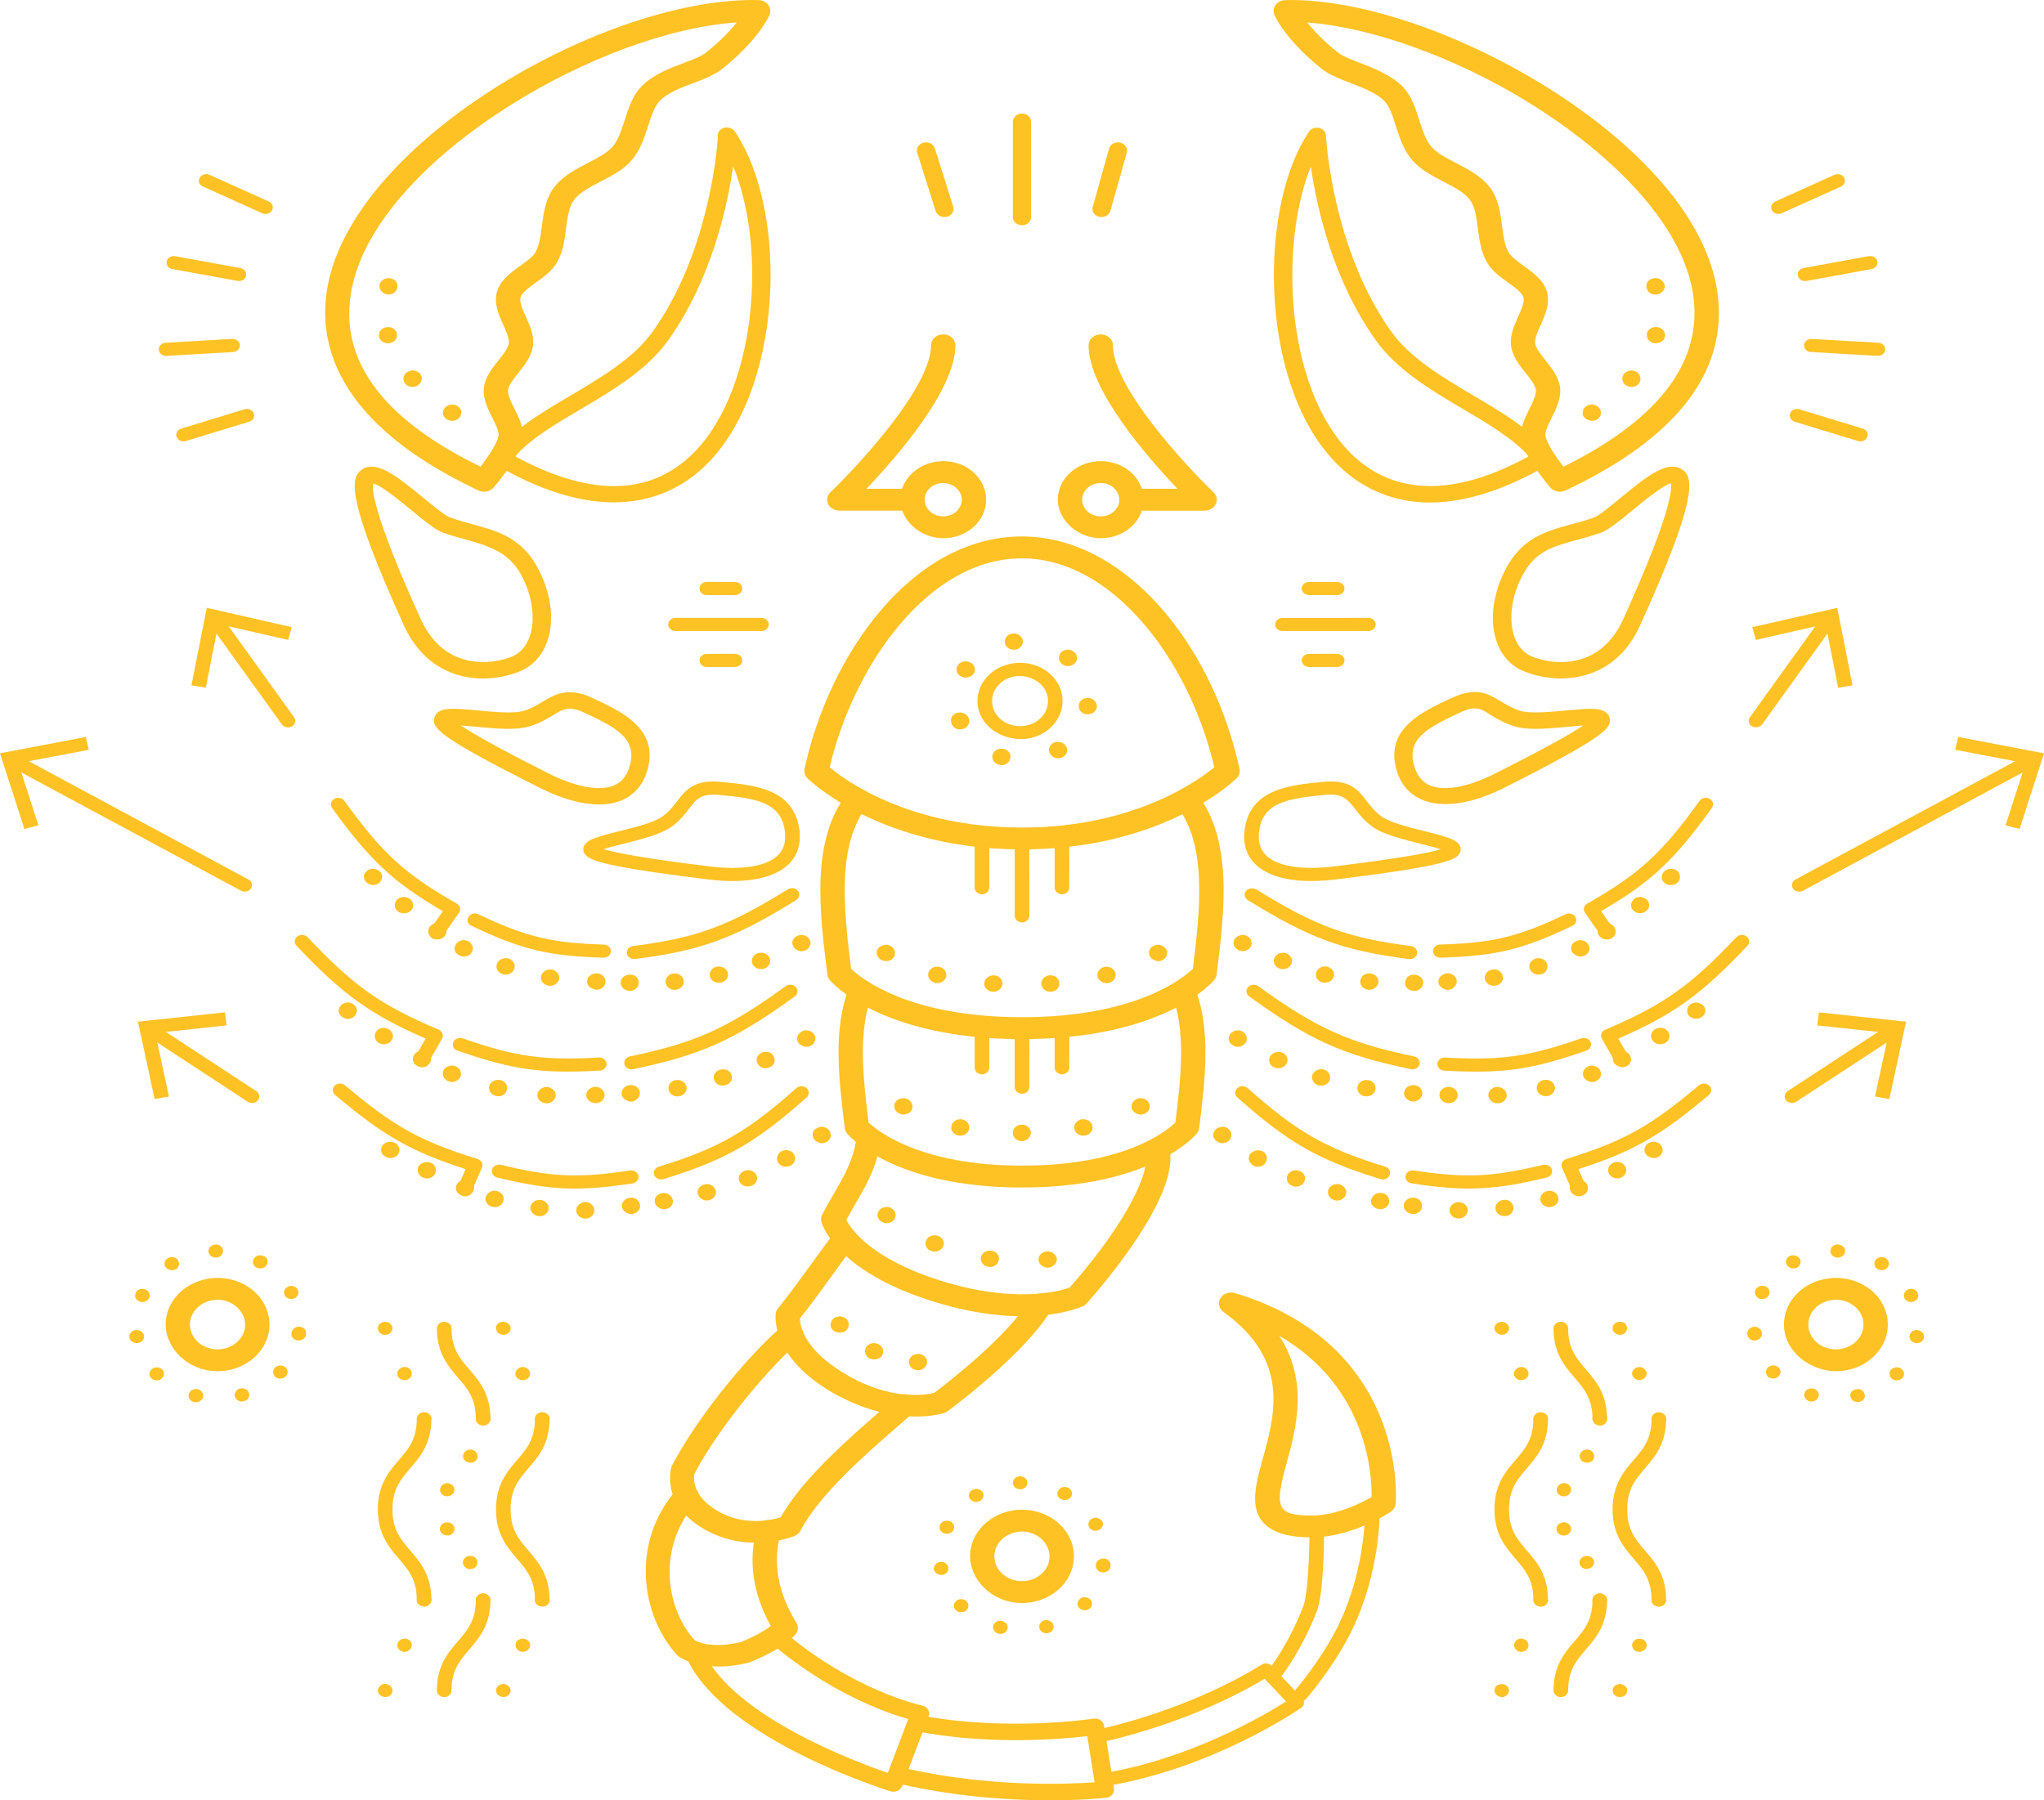 <svg width="84" height="74" viewBox="0 0 84 74" fill="none" xmlns="http://www.w3.org/2000/svg">
<path d="M38.382 21.135C38.496 21.194 38.628 21.225 38.763 21.224C39.183 21.225 39.525 20.918 39.526 20.54C39.526 20.177 39.172 19.851 38.762 19.855C38.558 19.854 38.366 19.924 38.223 20.055C38.078 20.184 37.999 20.357 38 20.54C37.999 20.784 38.146 21.012 38.382 21.135ZM39.643 19.167C40.188 19.45 40.526 19.975 40.526 20.54C40.525 21.414 39.734 22.124 38.762 22.125C37.82 22.122 37 21.381 36.999 20.539C37 20.117 37.183 19.718 37.516 19.421C37.849 19.12 38.291 18.956 38.763 18.955C39.071 18.956 39.376 19.029 39.643 19.167Z" fill="#FFC225"/>
<path d="M39.013 13.804C39.162 13.882 39.262 14.028 39.264 14.195C39.262 16.016 36.868 18.768 35.607 20.091L37.271 20.091C37.546 20.092 37.769 20.291 37.771 20.54C37.771 20.789 37.546 20.99 37.271 20.99L34.491 20.989C34.291 20.988 34.113 20.881 34.033 20.718C33.953 20.554 33.991 20.361 34.127 20.231C35.277 19.134 38.263 15.908 38.262 14.194C38.263 13.945 38.486 13.744 38.764 13.744C38.855 13.746 38.94 13.767 39.013 13.804Z" fill="#FFC225"/>
<path d="M44.855 21.134C44.971 21.194 45.101 21.226 45.235 21.225C45.44 21.226 45.631 21.155 45.775 21.025C45.92 20.895 45.998 20.723 45.998 20.539C45.999 20.296 45.853 20.068 45.616 19.945C45.501 19.885 45.369 19.855 45.235 19.855C45.031 19.855 44.839 19.925 44.696 20.054C44.551 20.185 44.473 20.356 44.473 20.541C44.472 20.785 44.62 21.012 44.855 21.134ZM46.116 19.167C46.662 19.45 46.999 19.975 46.998 20.539C46.998 20.962 46.815 21.361 46.482 21.659C46.149 21.959 45.706 22.124 45.235 22.124C44.294 22.123 43.474 21.381 43.471 20.54C43.473 20.117 43.655 19.719 43.989 19.42C44.322 19.12 44.765 18.956 45.236 18.955C45.545 18.956 45.85 19.029 46.116 19.167Z" fill="#FFC225"/>
<path d="M45.487 13.806C45.634 13.883 45.735 14.027 45.737 14.194C45.736 15.909 48.721 19.134 49.87 20.232C50.006 20.362 50.045 20.554 49.964 20.718C49.885 20.884 49.706 20.99 49.506 20.99L46.728 20.99C46.454 20.986 46.229 20.788 46.228 20.541C46.228 20.292 46.453 20.09 46.728 20.09L48.39 20.091C47.13 18.767 44.736 16.017 44.736 14.194C44.736 13.946 44.96 13.744 45.236 13.745C45.328 13.746 45.413 13.767 45.487 13.806Z" fill="#FFC225"/>
<path d="M36.598 38.881C36.678 38.922 36.74 38.995 36.763 39.077C36.8 39.166 36.788 39.255 36.734 39.338C36.681 39.421 36.601 39.476 36.51 39.498C36.407 39.514 36.305 39.502 36.225 39.461C36.133 39.413 36.072 39.34 36.048 39.258C36.011 39.17 36.024 39.08 36.077 38.997C36.123 38.925 36.223 38.866 36.325 38.85C36.406 38.821 36.517 38.839 36.598 38.881Z" fill="#FFC225"/>
<path d="M38.883 40.162C38.819 40.336 38.608 40.45 38.408 40.401L38.415 40.39C38.215 40.341 38.102 40.158 38.155 39.98C38.21 39.799 38.413 39.697 38.614 39.745C38.655 39.753 38.678 39.765 38.7 39.776C38.851 39.855 38.917 40.014 38.883 40.162ZM41.195 40.448C41.181 40.637 40.998 40.775 40.791 40.766C40.59 40.743 40.426 40.59 40.451 40.408C40.462 40.221 40.646 40.081 40.853 40.091C40.914 40.095 40.966 40.11 41.012 40.134C41.126 40.193 41.203 40.315 41.195 40.448ZM43.532 40.404C43.548 40.592 43.402 40.751 43.191 40.765C42.988 40.77 42.811 40.637 42.795 40.449C42.771 40.27 42.938 40.108 43.135 40.087C43.214 40.085 43.295 40.099 43.354 40.13C43.458 40.184 43.528 40.291 43.532 40.404ZM45.836 39.981C45.889 40.159 45.769 40.346 45.582 40.401C45.38 40.449 45.173 40.342 45.112 40.171C45.059 39.992 45.168 39.798 45.368 39.751C45.478 39.724 45.577 39.735 45.659 39.778C45.739 39.82 45.8 39.891 45.836 39.981Z" fill="#FFC225"/>
<path d="M47.774 38.882C47.866 38.929 47.926 39.004 47.963 39.09C47.976 39.166 47.964 39.257 47.91 39.341C47.856 39.424 47.776 39.477 47.684 39.501C47.52 39.54 47.272 39.423 47.23 39.249C47.198 39.178 47.216 39.076 47.262 39.005C47.316 38.921 47.398 38.867 47.5 38.85C47.579 38.823 47.692 38.839 47.774 38.882Z" fill="#FFC225"/>
<path d="M49.008 32.469C49.067 32.5 49.122 32.542 49.165 32.596C50.687 34.51 50.321 37.459 49.999 40.06C49.99 40.138 49.955 40.214 49.904 40.277C49.821 40.377 47.824 42.711 41.998 42.711C36.175 42.71 34.178 40.379 34.096 40.278C34.042 40.215 34.01 40.139 34.001 40.061C33.677 37.461 33.311 34.513 34.833 32.597C34.994 32.397 35.303 32.343 35.531 32.493C35.756 32.636 35.808 32.917 35.646 33.119C34.371 34.725 34.679 37.418 34.977 39.823C35.372 40.203 37.327 41.81 41.999 41.811C46.664 41.812 48.62 40.208 49.022 39.821C49.319 37.416 49.625 34.722 48.351 33.118C48.191 32.918 48.243 32.637 48.467 32.491C48.632 32.387 48.843 32.383 49.008 32.469Z" fill="#FFC225"/>
<path d="M37.306 45.184C37.387 45.225 37.447 45.297 37.484 45.385C37.514 45.484 37.501 45.575 37.455 45.647C37.408 45.719 37.32 45.785 37.218 45.8C37.027 45.855 36.803 45.724 36.763 45.55C36.743 45.485 36.743 45.388 36.797 45.305C36.843 45.234 36.931 45.169 37.033 45.151C37.125 45.13 37.224 45.141 37.306 45.184Z" fill="#FFC225"/>
<path d="M39.828 46.408C39.786 46.595 39.587 46.713 39.38 46.675C39.181 46.627 39.049 46.448 39.104 46.267C39.139 46.092 39.337 45.973 39.544 46.013C39.586 46.02 39.607 46.032 39.643 46.05C39.782 46.122 39.863 46.26 39.828 46.408ZM42.363 46.561C42.368 46.743 42.202 46.906 41.988 46.906C41.791 46.901 41.61 46.751 41.622 46.565C41.616 46.382 41.793 46.224 41.989 46.23C42.056 46.222 42.121 46.243 42.179 46.273C42.294 46.333 42.364 46.438 42.363 46.561ZM44.891 46.268C44.938 46.459 44.806 46.639 44.601 46.672C44.401 46.719 44.2 46.601 44.153 46.411C44.11 46.238 44.242 46.056 44.441 46.008C44.545 45.992 44.639 46.013 44.709 46.049C44.801 46.097 44.873 46.177 44.891 46.268Z" fill="#FFC225"/>
<path d="M47.066 45.184C47.146 45.226 47.207 45.297 47.243 45.387C47.261 45.478 47.249 45.57 47.203 45.641C47.15 45.724 47.062 45.789 46.959 45.805C46.806 45.852 46.557 45.735 46.514 45.561C46.491 45.479 46.502 45.388 46.555 45.305C46.601 45.234 46.684 45.178 46.78 45.147C46.872 45.124 46.983 45.142 47.066 45.184Z" fill="#FFC225"/>
<path d="M48.867 40.334C48.964 40.384 49.042 40.463 49.083 40.564C49.793 42.249 49.52 44.443 49.279 46.377C49.27 46.455 49.236 46.531 49.183 46.594C49.109 46.686 47.289 48.811 41.998 48.811C36.711 48.812 34.889 46.684 34.814 46.595C34.761 46.531 34.728 46.455 34.718 46.377C34.479 44.44 34.206 42.247 34.914 40.563C35.012 40.331 35.301 40.214 35.559 40.302C35.819 40.386 35.946 40.648 35.85 40.881C35.243 42.325 35.473 44.337 35.694 46.138C36.069 46.493 37.834 47.913 41.999 47.912C46.205 47.913 47.932 46.5 48.303 46.14C48.527 44.34 48.757 42.328 48.15 40.882C48.052 40.65 48.182 40.391 48.44 40.303C48.586 40.253 48.742 40.269 48.867 40.334Z" fill="#FFC225"/>
<path d="M36.62 49.655C36.712 49.703 36.773 49.776 36.791 49.868C36.822 49.939 36.81 50.03 36.756 50.113C36.703 50.196 36.621 50.252 36.519 50.267C36.378 50.318 36.111 50.207 36.075 50.023C36.044 49.952 36.055 49.86 36.109 49.777C36.162 49.694 36.245 49.64 36.346 49.623C36.425 49.595 36.527 49.607 36.62 49.655Z" fill="#FFC225"/>
<path d="M38.753 51.247C38.676 51.413 38.455 51.494 38.258 51.418C38.071 51.35 37.982 51.15 38.067 50.973C38.142 50.806 38.376 50.732 38.561 50.802C38.573 50.808 38.583 50.813 38.595 50.819C38.758 50.904 38.842 51.084 38.753 51.247ZM41.044 51.799C41.015 51.991 40.816 52.109 40.608 52.07C40.414 52.04 40.282 51.861 40.307 51.679C40.349 51.494 40.547 51.375 40.754 51.414C40.796 51.42 40.836 51.428 40.871 51.446C40.999 51.512 41.078 51.651 41.044 51.799Z" fill="#FFC225"/>
<path d="M43.234 51.482C43.326 51.53 43.399 51.609 43.423 51.691C43.443 51.756 43.425 51.858 43.372 51.941C43.325 52.013 43.242 52.068 43.145 52.099C42.964 52.144 42.743 52.03 42.69 51.851C42.665 51.769 42.678 51.678 42.725 51.605C42.778 51.522 42.878 51.463 42.969 51.441C43.042 51.423 43.154 51.44 43.234 51.482Z" fill="#FFC225"/>
<path d="M47.842 47.035C47.976 47.105 48.073 47.23 48.089 47.381C48.302 49.288 45.521 52.601 44.664 53.571C44.62 53.62 44.567 53.66 44.503 53.69C44.413 53.732 42.231 54.723 38.301 53.481C34.319 52.224 33.775 50.304 33.754 50.222C33.727 50.124 33.739 50.022 33.786 49.932C33.952 49.609 34.121 49.317 34.283 49.037C34.692 48.332 35.047 47.723 35.181 46.877C35.219 46.633 35.472 46.461 35.745 46.496C36.017 46.529 36.209 46.757 36.169 47.004C36.012 48.003 35.603 48.706 35.171 49.452C35.043 49.672 34.912 49.897 34.782 50.141C34.978 50.528 35.796 51.735 38.632 52.633C41.702 53.603 43.548 53.071 43.958 52.925C45.979 50.621 47.207 48.486 47.094 47.469C47.066 47.222 47.267 47.003 47.542 46.978C47.651 46.968 47.754 46.99 47.842 47.035Z" fill="#FFC225"/>
<path d="M34.7 54.152C34.781 54.194 34.841 54.266 34.866 54.349C34.889 54.457 34.877 54.547 34.837 54.61C34.784 54.693 34.703 54.747 34.612 54.769C34.388 54.807 34.191 54.705 34.142 54.539C34.119 54.458 34.136 54.357 34.19 54.274C34.236 54.202 34.307 54.141 34.408 54.125C34.507 54.092 34.618 54.11 34.7 54.152Z" fill="#FFC225"/>
<path d="M36.257 55.707C36.151 55.872 35.932 55.925 35.739 55.84C35.567 55.751 35.496 55.547 35.591 55.376C35.691 55.219 35.918 55.156 36.103 55.252C36.103 55.252 36.103 55.252 36.113 55.258C36.287 55.348 36.346 55.544 36.257 55.707Z" fill="#FFC225"/>
<path d="M37.913 55.694C38.005 55.741 38.065 55.814 38.089 55.896C38.107 55.99 38.095 56.078 38.048 56.151C38.002 56.224 37.914 56.291 37.822 56.311C37.731 56.333 37.632 56.322 37.539 56.275C37.447 56.227 37.386 56.154 37.368 56.062C37.337 55.991 37.349 55.899 37.403 55.816C37.456 55.733 37.537 55.68 37.64 55.663C37.72 55.635 37.832 55.652 37.913 55.694Z" fill="#FFC225"/>
<path d="M43.021 53.233C43.256 53.355 43.34 53.623 43.21 53.838C42.53 54.953 41.02 56.431 38.957 57.999C38.912 58.034 38.861 58.061 38.803 58.08C38.721 58.106 36.794 58.71 34.234 57.255C31.643 55.758 31.869 54.057 31.88 53.984C31.891 53.912 31.922 53.841 31.97 53.782C32.449 53.189 32.938 52.513 33.397 51.88C33.719 51.434 34.027 51.009 34.307 50.646C34.464 50.442 34.777 50.386 35.002 50.531C35.229 50.674 35.286 50.952 35.13 51.157C34.854 51.514 34.552 51.932 34.235 52.37C33.794 52.977 33.328 53.622 32.869 54.199C32.88 54.503 33.059 55.507 34.775 56.497C36.597 57.586 38.048 57.335 38.392 57.254C40.322 55.777 41.72 54.413 42.333 53.406C42.465 53.188 42.769 53.108 43.011 53.228C43.014 53.23 43.018 53.232 43.021 53.233Z" fill="#FFC225"/>
<path d="M32.759 54.44C32.804 54.464 32.845 54.493 32.881 54.53C33.065 54.715 33.048 54.999 32.842 55.164C31.82 55.984 29.635 58.5 28.537 60.577C28.537 60.603 28.32 61.431 29.5 62.111C30.575 62.738 31.673 62.49 32.082 62.369C32.971 60.787 34.893 59.117 36.178 57.998C36.419 57.788 36.637 57.601 36.815 57.44C37.008 57.265 37.323 57.259 37.523 57.439C37.718 57.615 37.718 57.899 37.523 58.074C37.34 58.239 37.12 58.431 36.875 58.644C35.595 59.757 33.662 61.436 32.898 62.916C32.848 63.014 32.757 63.093 32.648 63.137C32.57 63.169 30.765 63.887 28.959 62.868C27.103 61.797 27.586 60.314 27.608 60.252C28.803 57.981 31.067 55.384 32.176 54.495C32.341 54.362 32.578 54.346 32.759 54.44Z" fill="#FFC225"/>
<path d="M31.841 62.538C32.029 62.635 32.132 62.837 32.077 63.035C31.747 64.227 31.965 65.46 32.726 66.7C32.818 66.85 32.808 67.033 32.699 67.174C32.654 67.233 32.211 67.768 30.782 68.338C28.869 68.813 27.903 68.102 27.861 68.07C26.316 66.414 25.904 63.357 27.826 61.208C27.997 61.016 28.316 60.977 28.528 61.141C28.743 61.295 28.778 61.579 28.603 61.772C27 63.565 27.336 66.109 28.567 67.438C28.542 67.407 29.16 67.811 30.447 67.495C31.085 67.238 31.467 66.993 31.676 66.835C30.932 65.489 30.74 64.139 31.107 62.818C31.173 62.577 31.444 62.43 31.713 62.49C31.759 62.5 31.802 62.517 31.841 62.538Z" fill="#FFC225"/>
<path d="M49.903 31.537C49.061 27.965 46.962 24.864 44.511 23.593C43.688 23.166 42.843 22.949 41.998 22.95C38.157 22.949 35.092 27.332 34.095 31.539C34.361 31.759 34.898 32.165 35.701 32.581C36.962 33.236 39.08 34.016 41.999 34.016C46.572 34.016 49.227 32.098 49.903 31.537ZM45.01 22.814C47.797 24.261 50.07 27.63 50.938 31.604C50.975 31.77 50.905 31.937 50.765 32.04C50.337 32.435 47.448 34.915 41.998 34.915C38.857 34.915 36.569 34.069 35.201 33.359C33.882 32.675 33.211 32.017 33.182 31.991C33.077 31.885 33.033 31.74 33.063 31.601C34.098 26.856 37.501 22.051 41.999 22.05C43.021 22.051 44.034 22.308 45.01 22.814Z" fill="#FFC225"/>
<path d="M19.746 19.182C20.061 18.774 20.422 18.237 20.487 17.927C20.522 17.753 20.377 17.462 20.235 17.179C20.051 16.813 19.844 16.398 19.882 15.963C19.921 15.523 20.219 15.147 20.483 14.813C20.683 14.565 20.888 14.306 20.912 14.102C20.933 13.912 20.805 13.629 20.684 13.356C20.5 12.946 20.293 12.483 20.419 12.014C20.55 11.524 20.998 11.2 21.393 10.917C21.64 10.739 21.895 10.556 21.998 10.378C22.166 10.09 22.216 9.698 22.271 9.284C22.34 8.745 22.413 8.186 22.757 7.72C23.107 7.245 23.65 6.962 24.178 6.688C24.575 6.481 24.951 6.286 25.163 6.042C25.41 5.758 25.539 5.355 25.675 4.927C25.833 4.434 25.995 3.921 26.375 3.539C26.855 3.056 27.508 2.811 28.084 2.595C28.46 2.453 28.814 2.32 29.022 2.154C29.618 1.677 30.017 1.248 30.277 0.922C24.701 1.298 16.192 6.224 14.618 11.238C13.646 14.34 15.323 17.028 19.746 19.182ZM31.409 0.063C31.473 0.097 31.529 0.144 31.574 0.202C31.662 0.323 31.683 0.475 31.627 0.611C31.609 0.652 31.19 1.623 29.688 2.826C29.355 3.09 28.924 3.253 28.471 3.424C27.97 3.612 27.45 3.808 27.122 4.138C26.894 4.367 26.769 4.76 26.636 5.176C26.486 5.643 26.318 6.174 25.95 6.596C25.62 6.977 25.141 7.226 24.679 7.465C24.233 7.697 23.81 7.916 23.59 8.216C23.377 8.504 23.322 8.935 23.263 9.388C23.201 9.865 23.138 10.36 22.884 10.795C22.683 11.139 22.346 11.382 22.018 11.617C21.735 11.822 21.443 12.033 21.39 12.225C21.34 12.414 21.479 12.722 21.611 13.019C21.778 13.394 21.953 13.783 21.905 14.194C21.856 14.635 21.559 15.007 21.297 15.337C21.1 15.585 20.896 15.841 20.879 16.033C20.861 16.24 21.006 16.529 21.148 16.81C21.342 17.2 21.563 17.642 21.469 18.093C21.315 18.831 20.392 19.917 20.287 20.038C20.14 20.21 19.875 20.262 19.66 20.161C13.275 17.148 12.875 13.479 13.657 10.995C15.454 5.269 25.204 -0.14 31.172 0.003C31.256 0.006 31.337 0.026 31.409 0.063Z" fill="#FFC225"/>
<path d="M18.77 16.667C18.852 16.709 18.918 16.799 18.949 16.87C18.966 16.961 18.955 17.053 18.902 17.136C18.848 17.219 18.767 17.272 18.665 17.289C18.482 17.332 18.275 17.225 18.215 17.055C18.189 16.973 18.202 16.884 18.255 16.801C18.308 16.718 18.389 16.662 18.481 16.64C18.583 16.625 18.691 16.626 18.77 16.667Z" fill="#FFC225"/>
<path d="M17.259 15.357C17.381 15.502 17.355 15.71 17.184 15.829C17.035 15.945 16.784 15.927 16.663 15.78C16.53 15.628 16.555 15.419 16.725 15.3C16.856 15.217 17.017 15.203 17.145 15.269C17.192 15.293 17.22 15.321 17.259 15.357ZM16.307 13.699C16.36 13.879 16.229 14.06 16.034 14.099C15.834 14.146 15.627 14.038 15.578 13.848C15.538 13.674 15.657 13.488 15.863 13.455C15.954 13.433 16.055 13.444 16.135 13.486C16.216 13.528 16.289 13.607 16.307 13.699Z" fill="#FFC225"/>
<path d="M16.149 11.473C16.242 11.521 16.304 11.595 16.327 11.676C16.344 11.769 16.334 11.86 16.287 11.932C16.234 12.015 16.144 12.081 16.054 12.101C15.97 12.114 15.868 12.103 15.775 12.055C15.696 12.014 15.636 11.94 15.611 11.859C15.58 11.788 15.587 11.68 15.641 11.597C15.687 11.524 15.767 11.47 15.878 11.443C15.969 11.421 16.07 11.432 16.149 11.473Z" fill="#FFC225"/>
<path d="M21.417 18.887C24.298 20.382 26.625 20.344 28.334 18.778C31.082 16.258 31.552 10.264 30.129 6.833C29.893 8.487 29.239 11.493 27.456 13.992C26.586 15.209 25.198 16.031 23.853 16.826C22.804 17.445 21.805 18.035 21.169 18.756C21.253 18.8 21.337 18.845 21.417 18.887ZM30.069 5.293C30.123 5.321 30.169 5.36 30.203 5.41C32.447 8.744 32.198 16.196 28.869 19.25C27.441 20.56 24.771 21.649 20.431 19.136C20.256 19.034 20.205 18.827 20.316 18.67C21.009 17.7 22.19 17.002 23.441 16.262C24.719 15.506 26.041 14.726 26.823 13.629C29.084 10.461 29.457 6.307 29.501 5.656C29.48 5.575 29.491 5.486 29.541 5.407C29.645 5.247 29.874 5.191 30.053 5.284C30.058 5.287 30.064 5.29 30.069 5.293Z" fill="#FFC225"/>
<path d="M18.066 21.833C17.761 21.674 17.362 21.347 16.902 20.968C16.432 20.582 15.898 20.143 15.516 19.945C15.435 19.903 15.376 19.881 15.338 19.868C15.275 20.138 15.37 21.214 17.291 25.447C17.603 26.137 18.045 26.632 18.6 26.92C19.437 27.355 20.406 27.241 21.033 26.991C21.961 26.62 22.17 25.14 21.487 23.76C21.012 22.798 20.286 22.492 19.202 22.195C18.895 22.111 18.57 22.023 18.231 21.904C18.18 21.888 18.125 21.863 18.066 21.833ZM15.891 19.362C16.345 19.598 16.885 20.041 17.409 20.471C17.801 20.793 18.207 21.127 18.441 21.248C18.822 21.387 19.13 21.47 19.42 21.55C19.907 21.684 20.368 21.81 20.793 22.03C21.399 22.345 21.837 22.807 22.173 23.486C23.049 25.259 22.681 27.068 21.338 27.606C20.951 27.761 19.584 28.21 18.225 27.505C17.523 27.14 16.975 26.534 16.596 25.702C14.202 20.424 14.419 19.654 14.849 19.318C15.101 19.12 15.452 19.134 15.891 19.362Z" fill="#FFC225"/>
<path d="M21.377 31.195C21.731 31.378 22.12 31.577 22.548 31.793C23.631 32.338 24.592 32.524 25.185 32.303C25.521 32.178 25.742 31.924 25.867 31.527C26.157 30.598 25.638 30.113 24.705 29.629C24.49 29.517 24.262 29.412 24.038 29.306C23.384 29 23.173 29.127 22.713 29.406C22.45 29.566 22.121 29.764 21.672 29.881C21.133 30.02 20.292 29.941 19.549 29.873C19.358 29.854 19.134 29.833 18.934 29.82C19.296 30.064 20.003 30.482 21.377 31.195ZM25.079 29.046C26.018 29.533 27.035 30.273 26.589 31.709C26.404 32.301 26.02 32.722 25.473 32.926C24.654 33.231 23.485 33.037 22.182 32.382C18.062 30.31 17.699 29.914 17.86 29.472C18.012 29.051 18.587 29.105 19.627 29.202C20.268 29.262 21.066 29.336 21.464 29.234C21.801 29.146 22.052 28.994 22.293 28.846C22.782 28.552 23.335 28.216 24.337 28.685C24.619 28.818 24.855 28.929 25.079 29.046Z" fill="#FFC225"/>
<path d="M24.803 34.904C25.77 35.195 28.299 35.506 29.194 35.616C30.446 35.769 31.44 35.619 31.918 35.203C32.196 34.962 32.307 34.633 32.257 34.201C32.197 33.662 31.963 33.305 31.521 33.075C31.017 32.814 30.288 32.744 29.582 32.677C28.805 32.603 28.634 32.828 28.323 33.236C28.137 33.478 27.925 33.755 27.562 34.006C27.129 34.304 26.323 34.507 25.611 34.685C25.352 34.75 25.03 34.831 24.803 34.904ZM31.821 32.608C32.435 32.927 32.773 33.429 32.856 34.146C32.923 34.745 32.749 35.232 32.334 35.591C31.715 36.13 30.57 36.329 29.113 36.15C25.437 35.699 24.596 35.459 24.258 35.284C23.994 35.147 23.957 34.981 23.973 34.865C24.021 34.524 24.529 34.396 25.451 34.166C26.076 34.009 26.856 33.814 27.197 33.578C27.485 33.379 27.659 33.151 27.828 32.929C28.164 32.489 28.515 32.035 29.593 32.136C30.412 32.214 31.206 32.29 31.821 32.608Z" fill="#FFC225"/>
<path d="M64.252 19.183C67.773 17.442 69.582 15.354 69.636 12.972C69.726 9.106 65.147 5.343 61.201 3.295L61.2 3.294C58.58 1.935 55.861 1.08 53.724 0.925C53.983 1.251 54.381 1.678 54.975 2.153C55.169 2.308 55.545 2.455 55.914 2.595C56.554 2.834 57.224 3.138 57.623 3.538C58.003 3.922 58.167 4.433 58.323 4.928C58.46 5.355 58.589 5.758 58.835 6.043C59.328 6.608 60.626 6.886 61.243 7.72C61.587 8.188 61.658 8.745 61.729 9.284C61.782 9.7 61.833 10.091 62.001 10.38C62.104 10.556 62.359 10.74 62.606 10.918C63.001 11.203 63.447 11.524 63.579 12.013C63.706 12.484 63.498 12.947 63.316 13.356C63.192 13.63 63.066 13.912 63.088 14.103C63.111 14.305 63.316 14.564 63.515 14.814C63.779 15.146 64.078 15.521 64.116 15.963C64.155 16.398 63.947 16.813 63.764 17.18C63.621 17.462 63.477 17.753 63.512 17.927C63.577 18.238 63.936 18.776 64.252 19.183ZM61.7 2.516L61.701 2.517C66.085 4.791 70.734 8.738 70.638 12.99C70.573 15.809 68.454 18.221 64.338 20.161C64.122 20.262 63.857 20.207 63.711 20.04C63.606 19.918 62.684 18.83 62.529 18.093C62.436 17.642 62.657 17.199 62.851 16.81C62.992 16.529 63.137 16.238 63.119 16.032C63.103 15.841 62.898 15.584 62.702 15.337C62.44 15.006 62.144 14.633 62.094 14.194C62.047 13.782 62.221 13.395 62.389 13.02C62.521 12.723 62.659 12.415 62.608 12.225C62.556 12.033 62.264 11.822 61.981 11.618C61.655 11.383 61.316 11.139 61.115 10.798C60.861 10.36 60.797 9.867 60.734 9.389C60.676 8.934 60.621 8.504 60.408 8.217C59.956 7.605 58.699 7.344 58.048 6.596C57.68 6.173 57.511 5.644 57.362 5.175C57.229 4.759 57.105 4.367 56.877 4.138C56.587 3.845 56.033 3.613 55.528 3.423C55.044 3.242 54.598 3.056 54.311 2.825C52.808 1.623 52.389 0.653 52.372 0.612C52.316 0.474 52.335 0.323 52.426 0.202C52.515 0.081 52.665 0.008 52.826 0.004C55.276 -0.055 58.51 0.861 61.7 2.516Z" fill="#FFC225"/>
<path d="M68.225 11.476C68.307 11.519 68.374 11.607 68.397 11.69C68.427 11.761 68.417 11.851 68.364 11.934C68.31 12.017 68.228 12.071 68.138 12.094C68.029 12.12 67.928 12.109 67.846 12.067C67.754 12.019 67.694 11.946 67.676 11.854C67.64 11.766 67.651 11.675 67.705 11.592C67.75 11.521 67.85 11.461 67.943 11.439C68.016 11.421 68.133 11.428 68.225 11.476Z" fill="#FFC225"/>
<path d="M67.279 15.3C67.431 15.42 67.466 15.633 67.343 15.776C67.213 15.93 66.973 15.944 66.813 15.833C66.652 15.722 66.62 15.512 66.748 15.357C66.865 15.225 67.071 15.193 67.233 15.276C67.244 15.282 67.255 15.288 67.279 15.3ZM68.419 13.858C68.365 14.039 68.163 14.14 67.954 14.103C67.768 14.06 67.635 13.882 67.689 13.701L67.679 13.695C67.733 13.516 67.941 13.404 68.142 13.453C68.172 13.453 68.207 13.471 68.242 13.489C68.381 13.561 68.453 13.71 68.419 13.858Z" fill="#FFC225"/>
<path d="M65.61 16.676C65.69 16.717 65.762 16.796 65.78 16.888C65.799 16.954 65.799 17.05 65.746 17.133C65.692 17.216 65.593 17.275 65.508 17.288C65.356 17.332 65.1 17.227 65.047 17.049C65.034 16.973 65.035 16.875 65.089 16.793C65.135 16.72 65.235 16.661 65.326 16.639C65.417 16.617 65.518 16.628 65.61 16.676Z" fill="#FFC225"/>
<path d="M62.83 18.756C62.194 18.037 61.196 17.446 60.148 16.826C58.802 16.032 57.414 15.21 56.543 13.992C54.764 11.499 54.109 8.502 53.871 6.848C52.976 9.063 52.84 12.436 53.619 15.158C54.038 16.628 54.908 18.571 56.662 19.481C58.305 20.334 60.378 20.09 62.83 18.756ZM54.304 5.293C54.413 5.35 54.486 5.454 54.491 5.571C54.493 5.616 54.73 10.205 57.174 13.628C57.958 14.725 59.28 15.506 60.558 16.263C61.809 17.002 62.991 17.7 63.682 18.669C63.795 18.826 63.744 19.035 63.569 19.135C60.716 20.779 58.267 21.092 56.287 20.064C54.721 19.252 53.546 17.613 52.892 15.327C51.911 11.896 52.3 7.633 53.796 5.41C53.882 5.283 54.049 5.222 54.21 5.258C54.244 5.266 54.275 5.278 54.304 5.293Z" fill="#FFC225"/>
<path d="M62.862 26.942C62.895 26.959 62.93 26.976 62.966 26.99C63.222 27.093 64.136 27.401 65.097 27.053C65.798 26.8 66.341 26.259 66.709 25.447C68.638 21.192 68.724 20.127 68.66 19.864C68.331 19.955 67.538 20.607 67.097 20.968C66.476 21.479 66.081 21.795 65.769 21.904C65.428 22.022 65.105 22.111 64.797 22.195C63.744 22.482 63.049 22.673 62.51 23.761C61.86 25.078 62.018 26.504 62.862 26.942ZM69.054 19.256C69.596 19.538 69.879 20.244 67.402 25.702C66.955 26.689 66.273 27.355 65.377 27.678C64.543 27.979 63.529 27.953 62.662 27.606C61.308 27.094 60.957 25.244 61.827 23.488C62.502 22.117 63.51 21.842 64.579 21.549C64.871 21.471 65.179 21.387 65.5 21.276C65.695 21.207 66.192 20.8 66.591 20.471C67.587 19.651 68.451 18.942 69.054 19.256Z" fill="#FFC225"/>
<path d="M58.688 32.248C59.27 32.55 60.277 32.385 61.449 31.792C63.596 30.711 64.603 30.132 65.067 29.819C64.867 29.833 64.641 29.854 64.449 29.872C63.708 29.941 62.866 30.02 62.328 29.88C61.967 29.787 61.599 29.593 61.286 29.405C60.934 29.194 60.72 28.949 60.008 29.283C58.597 29.943 57.778 30.394 58.131 31.526C58.238 31.868 58.425 32.112 58.688 32.248ZM65.914 29.229L65.915 29.23C66.07 29.31 66.161 29.451 66.161 29.607C66.158 29.962 65.853 30.346 61.818 32.381C59.629 33.482 57.874 33.202 57.41 31.708C56.874 29.99 58.395 29.278 59.619 28.705C60.712 28.195 61.192 28.538 61.703 28.846C61.958 29 62.25 29.157 62.534 29.233C62.935 29.335 63.73 29.261 64.372 29.203C65.202 29.125 65.647 29.091 65.914 29.229Z" fill="#FFC225"/>
<path d="M56.639 34.127C56.566 34.088 56.497 34.047 56.437 34.005C56.074 33.754 55.863 33.479 55.676 33.235C55.361 32.822 55.135 32.61 54.469 32.671C52.843 32.825 51.879 33.002 51.741 34.201C51.679 34.751 51.878 35.138 52.35 35.383C52.886 35.661 53.758 35.744 54.804 35.616C57.538 35.282 58.729 35.056 59.208 34.91C58.98 34.833 58.679 34.759 58.388 34.685C57.779 34.533 57.091 34.361 56.639 34.127ZM55.501 32.293C55.803 32.45 55.981 32.684 56.169 32.929C56.34 33.151 56.515 33.379 56.802 33.579C57.157 33.817 57.901 34.004 58.549 34.166C59.053 34.292 59.487 34.401 59.734 34.529C60.035 34.685 60.043 34.877 60.021 34.976C59.944 35.325 59.561 35.577 54.884 36.15C54.052 36.251 52.884 36.283 52.05 35.85C51.371 35.498 51.056 34.908 51.145 34.146C51.341 32.426 53.012 32.268 54.357 32.14C54.862 32.093 55.211 32.143 55.501 32.293Z" fill="#FFC225"/>
<path d="M32.08 66.961C32.105 66.975 32.129 66.991 32.152 67.01C35.049 69.497 37.864 70.099 37.893 70.105C37.997 70.123 38.085 70.184 38.138 70.269C38.189 70.353 38.2 70.451 38.165 70.542L37.071 73.419C37.036 73.504 36.97 73.573 36.88 73.614C36.79 73.652 36.687 73.657 36.592 73.629C36.32 73.545 29.909 71.524 28.279 68.279C28.194 68.109 28.278 67.909 28.467 67.833C28.658 67.756 28.876 67.834 28.962 68.001C30.255 70.579 35.126 72.408 36.484 72.874L37.326 70.66C36.412 70.402 34.072 69.586 31.634 67.498C31.483 67.368 31.479 67.156 31.621 67.021C31.743 66.906 31.933 66.885 32.08 66.961Z" fill="#FFC225"/>
<path d="M45.189 70.684C45.2 70.69 45.211 70.697 45.222 70.704C45.304 70.757 45.359 70.838 45.373 70.929L45.781 73.514C45.795 73.603 45.768 73.695 45.708 73.767C45.646 73.839 45.556 73.885 45.456 73.896C45.291 73.915 41.366 74.338 36.991 73.33C36.789 73.29 36.668 73.1 36.721 72.919C36.772 72.739 36.976 72.63 37.175 72.677C40.649 73.476 43.899 73.339 44.983 73.259L44.684 71.36C43.64 71.486 40.645 71.753 37.583 71.148C37.382 71.115 37.252 70.93 37.299 70.747C37.341 70.566 37.541 70.451 37.743 70.491C41.31 71.195 44.901 70.649 44.937 70.644C45.026 70.631 45.114 70.645 45.189 70.684Z" fill="#FFC225"/>
<path d="M52.172 68.409C52.202 68.425 52.228 68.444 52.252 68.468L53.519 69.81C53.572 69.866 53.597 69.94 53.589 70.013C53.58 70.086 53.538 70.154 53.473 70.198C53.325 70.3 49.798 72.716 45.399 73.426C45.236 73.453 45.08 73.355 45.05 73.207C45.021 73.061 45.13 72.921 45.292 72.894C48.889 72.314 51.968 70.499 52.853 69.937L51.971 69.005C51.246 69.442 48.883 70.769 45.452 71.573C45.291 71.608 45.126 71.522 45.085 71.38C45.044 71.235 45.139 71.088 45.299 71.051C49.262 70.123 51.819 68.442 51.844 68.425C51.942 68.359 52.071 68.357 52.172 68.409Z" fill="#FFC225"/>
<path d="M56.548 61.81C56.636 61.856 56.697 61.94 56.699 62.037C56.702 62.139 56.745 64.555 55.563 66.999C54.851 68.467 53.732 69.768 53.686 69.823C53.584 69.94 53.389 69.97 53.266 69.871C53.135 69.781 53.11 69.61 53.212 69.493C53.223 69.48 54.333 68.189 55.013 66.783C56.141 64.452 56.1 62.073 56.099 62.048C56.094 61.9 56.227 61.777 56.392 61.774C56.449 61.772 56.502 61.786 56.548 61.81Z" fill="#FFC225"/>
<path d="M54.264 62.935C54.354 62.982 54.415 63.069 54.413 63.171C54.412 63.41 54.392 65.517 54.119 66.221C53.513 67.79 52.727 68.814 52.695 68.857C52.598 68.979 52.417 69.014 52.278 68.925C52.142 68.839 52.108 68.672 52.202 68.549C52.21 68.538 52.976 67.538 53.554 66.044C53.756 65.519 53.809 63.79 53.814 63.167C53.815 63.019 53.949 62.898 54.115 62.9C54.169 62.899 54.22 62.913 54.264 62.935Z" fill="#FFC225"/>
<path d="M33.119 38.472C33.211 38.52 33.283 38.6 33.301 38.691C33.321 38.756 33.309 38.849 33.256 38.931C33.203 39.014 33.121 39.068 33.019 39.084C32.87 39.146 32.617 39.015 32.576 38.84C32.544 38.768 32.557 38.678 32.609 38.596C32.663 38.513 32.756 38.463 32.847 38.442C32.926 38.414 33.026 38.424 33.119 38.472Z" fill="#FFC225"/>
<path d="M28.099 40.322C28.123 40.5 27.968 40.669 27.758 40.684C27.559 40.707 27.372 40.567 27.354 40.379C27.335 40.19 27.492 40.02 27.694 40.015C27.778 40.003 27.844 40.023 27.913 40.059C28.016 40.113 28.093 40.208 28.099 40.322ZM29.906 39.974C29.962 40.154 29.841 40.342 29.64 40.388C29.441 40.437 29.232 40.329 29.179 40.149C29.125 39.97 29.246 39.782 29.445 39.735C29.547 39.719 29.649 39.729 29.73 39.771C29.81 39.812 29.879 39.876 29.906 39.974ZM31.627 39.359C31.699 39.534 31.62 39.728 31.429 39.808C31.245 39.879 31.018 39.803 30.927 39.633C30.849 39.467 30.934 39.261 31.118 39.19C31.241 39.144 31.36 39.15 31.464 39.204C31.532 39.24 31.59 39.297 31.627 39.359Z" fill="#FFC225"/>
<path d="M26.07 40.101C26.163 40.148 26.223 40.22 26.241 40.314C26.266 40.395 26.253 40.486 26.207 40.558C26.154 40.641 26.073 40.696 25.982 40.717C25.781 40.767 25.573 40.659 25.52 40.478C25.496 40.396 25.508 40.305 25.561 40.222C25.607 40.151 25.689 40.095 25.779 40.074C25.87 40.051 25.989 40.059 26.07 40.101Z" fill="#FFC225"/>
<path d="M32.697 36.543C32.734 36.562 32.768 36.59 32.794 36.624C32.889 36.745 32.854 36.913 32.717 36.997C30.173 38.576 28.812 39.073 26.101 39.419C25.939 39.44 25.785 39.337 25.763 39.191C25.739 39.044 25.853 38.907 26.017 38.886C28.616 38.555 29.924 38.075 32.377 36.554C32.475 36.493 32.6 36.492 32.697 36.543Z" fill="#FFC225"/>
<path d="M24.7 40.053C24.793 40.1 24.847 40.184 24.871 40.266C24.891 40.331 24.884 40.438 24.836 40.512C24.783 40.595 24.695 40.66 24.592 40.676C24.447 40.711 24.179 40.598 24.137 40.426C24.118 40.36 24.125 40.253 24.178 40.17C24.226 40.097 24.325 40.038 24.427 40.021C24.489 39.998 24.608 40.005 24.7 40.053Z" fill="#FFC225"/>
<path d="M21.124 39.844C21.053 40.028 20.83 40.107 20.646 40.038C20.447 39.964 20.352 39.774 20.429 39.608C20.5 39.423 20.721 39.345 20.914 39.402C20.927 39.409 20.95 39.421 20.96 39.426C21.123 39.511 21.195 39.686 21.124 39.844ZM22.979 40.24C22.943 40.413 22.75 40.548 22.555 40.517C22.555 40.517 22.555 40.517 22.543 40.511C22.342 40.489 22.21 40.31 22.233 40.129C22.277 39.943 22.464 39.819 22.669 39.856C22.719 39.854 22.753 39.872 22.788 39.89C22.925 39.962 23.007 40.101 22.979 40.24Z" fill="#FFC225"/>
<path d="M19.247 38.69C19.34 38.737 19.395 38.822 19.419 38.904C19.449 38.975 19.431 39.077 19.378 39.159C19.332 39.231 19.243 39.296 19.141 39.312C18.989 39.358 18.739 39.243 18.685 39.062C18.666 38.996 18.685 38.896 18.732 38.823C18.785 38.741 18.871 38.676 18.964 38.653C19.036 38.635 19.155 38.642 19.247 38.69Z" fill="#FFC225"/>
<path d="M24.957 38.862C25.05 38.91 25.111 39.001 25.107 39.103C25.101 39.252 24.962 39.369 24.798 39.364C22.529 39.299 21.416 39.029 19.377 38.054C19.213 38.001 19.175 37.82 19.253 37.689C19.329 37.558 19.512 37.508 19.658 37.578C21.6 38.507 22.66 38.763 24.816 38.826C24.868 38.826 24.916 38.84 24.957 38.862Z" fill="#FFC225"/>
<path d="M14.049 32.83C14.09 32.851 14.124 32.879 14.152 32.916C15.696 35.066 16.647 35.934 18.771 37.14C18.91 37.219 18.952 37.385 18.866 37.511C18.612 37.88 18.484 38.064 18.224 38.425C18.134 38.552 17.954 38.573 17.81 38.507C17.671 38.426 17.63 38.26 17.72 38.135C17.919 37.856 18.04 37.684 18.201 37.453C16.16 36.268 15.188 35.352 13.648 33.21C13.558 33.084 13.598 32.916 13.737 32.837C13.835 32.779 13.956 32.781 14.049 32.83Z" fill="#FFC225"/>
<path d="M18.16 37.987C18.241 38.029 18.302 38.103 18.338 38.19C18.361 38.271 18.351 38.363 18.297 38.447C18.243 38.53 18.162 38.583 18.071 38.606C17.968 38.622 17.861 38.622 17.779 38.579C17.699 38.538 17.634 38.448 17.609 38.367C17.584 38.283 17.597 38.194 17.65 38.111C17.704 38.027 17.784 37.972 17.888 37.956C17.967 37.93 18.08 37.945 18.16 37.987Z" fill="#FFC225"/>
<path d="M16.843 36.944C17.008 37.072 17.025 37.287 16.89 37.426C16.756 37.563 16.515 37.578 16.356 37.466C16.191 37.34 16.187 37.129 16.309 36.985C16.438 36.858 16.637 36.837 16.787 36.915C16.81 36.927 16.822 36.933 16.843 36.944Z" fill="#FFC225"/>
<path d="M15.514 35.756C15.607 35.804 15.679 35.883 15.697 35.976C15.723 36.031 15.703 36.131 15.65 36.214C15.597 36.297 15.516 36.353 15.412 36.369C15.273 36.42 15.011 36.298 14.97 36.124C14.938 36.054 14.951 35.962 15.005 35.879C15.058 35.796 15.157 35.737 15.248 35.715C15.321 35.698 15.422 35.709 15.514 35.756Z" fill="#FFC225"/>
<path d="M33.324 42.396C33.405 42.438 33.464 42.512 33.501 42.599C33.519 42.691 33.507 42.782 33.454 42.865C33.406 42.939 33.318 43.004 33.215 43.018C33.064 43.064 32.802 42.942 32.772 42.776C32.741 42.704 32.76 42.603 32.807 42.53C32.861 42.447 32.942 42.392 33.039 42.36C33.129 42.338 33.242 42.354 33.324 42.396Z" fill="#FFC225"/>
<path d="M28.214 44.672C28.249 44.854 28.106 45.031 27.902 45.062C27.696 45.095 27.514 44.971 27.478 44.787C27.441 44.602 27.567 44.432 27.777 44.39L27.771 44.4C27.863 44.379 27.957 44.398 28.027 44.435C28.119 44.483 28.192 44.562 28.214 44.672ZM30.057 44.174C30.129 44.351 30.032 44.549 29.83 44.597C29.646 44.668 29.427 44.58 29.354 44.406C29.282 44.228 29.38 44.03 29.586 43.971C29.684 43.94 29.803 43.947 29.894 43.994C29.976 44.037 30.033 44.092 30.057 44.174ZM31.791 43.415C31.888 43.575 31.833 43.783 31.635 43.872C31.635 43.872 31.635 43.872 31.641 43.863C31.456 43.959 31.233 43.899 31.142 43.729C31.036 43.561 31.102 43.362 31.293 43.281L31.282 43.275C31.41 43.217 31.547 43.218 31.653 43.273C31.722 43.309 31.764 43.36 31.791 43.415Z" fill="#FFC225"/>
<path d="M26.108 44.643C26.2 44.691 26.272 44.771 26.29 44.862C26.31 44.928 26.297 45.019 26.244 45.102C26.191 45.185 26.11 45.239 26.012 45.272C25.86 45.317 25.598 45.195 25.556 45.022C25.533 44.939 25.544 44.85 25.597 44.767C25.651 44.684 25.744 44.634 25.834 44.611C25.913 44.585 26.015 44.595 26.108 44.643Z" fill="#FFC225"/>
<path d="M32.625 40.513C32.656 40.529 32.684 40.551 32.709 40.576C32.813 40.693 32.792 40.861 32.664 40.956C30.19 42.748 28.825 43.363 26.02 43.948C25.858 43.983 25.696 43.891 25.661 43.747C25.624 43.602 25.724 43.457 25.885 43.423C28.583 42.861 29.899 42.267 32.287 40.536C32.386 40.464 32.521 40.459 32.625 40.513Z" fill="#FFC225"/>
<path d="M24.657 44.72C24.738 44.762 24.811 44.841 24.835 44.923C24.859 45.006 24.847 45.096 24.794 45.178C24.741 45.261 24.659 45.317 24.557 45.332C24.385 45.381 24.167 45.268 24.105 45.098C24.081 45.018 24.093 44.925 24.146 44.843C24.193 44.77 24.275 44.717 24.372 44.683C24.463 44.661 24.575 44.678 24.657 44.72Z" fill="#FFC225"/>
<path d="M20.828 44.808C20.785 44.994 20.581 45.097 20.382 45.049C20.182 45.001 20.057 44.81 20.11 44.631C20.165 44.45 20.368 44.35 20.569 44.399C20.611 44.405 20.633 44.417 20.657 44.429C20.807 44.507 20.881 44.656 20.828 44.808ZM22.838 45.035C22.807 45.227 22.643 45.364 22.435 45.352C22.226 45.34 22.069 45.177 22.083 44.989C22.107 44.808 22.27 44.672 22.48 44.683L22.486 44.673C22.545 44.677 22.591 44.701 22.638 44.725C22.764 44.79 22.847 44.902 22.838 45.035Z" fill="#FFC225"/>
<path d="M18.754 43.843C18.847 43.892 18.908 43.965 18.933 44.047C18.948 44.139 18.949 44.235 18.902 44.307C18.855 44.381 18.755 44.44 18.666 44.462C18.477 44.516 18.241 44.38 18.209 44.212C18.178 44.141 18.192 44.049 18.245 43.966C18.299 43.883 18.379 43.828 18.482 43.813C18.562 43.785 18.674 43.802 18.754 43.843Z" fill="#FFC225"/>
<path d="M24.78 43.504C24.863 43.547 24.923 43.627 24.929 43.72C24.94 43.868 24.814 43.997 24.649 44.006C22.26 44.142 21.058 43.973 18.802 43.184C18.636 43.137 18.572 42.974 18.631 42.834C18.692 42.696 18.865 42.628 19.02 42.682C21.178 43.436 22.328 43.597 24.611 43.468C24.672 43.465 24.73 43.478 24.78 43.504Z" fill="#FFC225"/>
<path d="M12.563 38.465C12.592 38.48 12.62 38.499 12.642 38.523C14.533 40.529 15.637 41.311 18.029 42.323C18.098 42.363 18.158 42.41 18.184 42.479C18.211 42.548 18.206 42.623 18.169 42.688C17.95 43.08 17.836 43.273 17.607 43.659C17.529 43.79 17.348 43.839 17.201 43.768C17.022 43.707 17.001 43.535 17.079 43.404C17.253 43.112 17.357 42.933 17.495 42.692C15.207 41.693 14.07 40.869 12.184 38.872C12.077 38.758 12.093 38.588 12.219 38.492C12.319 38.416 12.455 38.41 12.563 38.465Z" fill="#FFC225"/>
<path d="M17.529 43.236C17.621 43.284 17.682 43.357 17.706 43.439C17.725 43.53 17.713 43.621 17.665 43.695C17.613 43.777 17.525 43.842 17.433 43.865C17.281 43.91 17.021 43.788 16.977 43.613C16.948 43.542 16.965 43.441 17.018 43.359C17.065 43.285 17.148 43.231 17.243 43.199C17.347 43.184 17.447 43.194 17.529 43.236Z" fill="#FFC225"/>
<path d="M15.971 42.304C16.15 42.409 16.203 42.616 16.091 42.767C15.973 42.926 15.743 42.973 15.565 42.866C15.399 42.766 15.345 42.56 15.464 42.399C15.564 42.243 15.788 42.208 15.96 42.298L15.971 42.304Z" fill="#FFC225"/>
<path d="M14.479 41.251C14.558 41.292 14.63 41.372 14.654 41.454C14.681 41.536 14.661 41.636 14.613 41.71C14.561 41.792 14.474 41.857 14.371 41.874C14.207 41.914 13.986 41.799 13.928 41.629C13.903 41.547 13.915 41.457 13.968 41.375C14.015 41.301 14.097 41.246 14.194 41.215C14.285 41.193 14.398 41.209 14.479 41.251Z" fill="#FFC225"/>
<path d="M33.961 46.365C34.04 46.407 34.114 46.486 34.13 46.578C34.15 46.644 34.149 46.74 34.096 46.823C34.043 46.906 33.943 46.966 33.859 46.978C33.7 47.033 33.447 46.901 33.405 46.727C33.385 46.663 33.386 46.565 33.439 46.482C33.486 46.41 33.585 46.351 33.676 46.329C33.756 46.301 33.868 46.318 33.961 46.365Z" fill="#FFC225"/>
<path d="M29.411 48.916C29.466 49.097 29.346 49.284 29.144 49.331C28.945 49.381 28.747 49.279 28.684 49.092C28.623 48.924 28.743 48.736 28.943 48.689C29.041 48.655 29.154 48.672 29.233 48.713C29.315 48.756 29.376 48.829 29.411 48.916ZM31.079 48.287C31.168 48.46 31.09 48.654 30.9 48.734C30.708 48.814 30.485 48.754 30.394 48.584C30.305 48.413 30.39 48.207 30.575 48.137C30.686 48.084 30.823 48.086 30.927 48.14C30.984 48.169 31.04 48.227 31.079 48.287ZM32.616 47.426C32.725 47.594 32.688 47.794 32.513 47.898C32.34 48.001 32.103 47.963 31.988 47.804C31.886 47.655 31.93 47.442 32.092 47.334C32.215 47.258 32.372 47.257 32.498 47.322C32.544 47.346 32.584 47.38 32.616 47.426Z" fill="#FFC225"/>
<path d="M27.458 49.08C27.551 49.128 27.623 49.207 27.641 49.298C27.667 49.355 27.66 49.462 27.606 49.545C27.554 49.627 27.461 49.675 27.37 49.697C27.218 49.743 26.957 49.623 26.916 49.448C26.896 49.382 26.904 49.275 26.95 49.204C27.003 49.121 27.096 49.071 27.187 49.05C27.266 49.022 27.379 49.039 27.458 49.08Z" fill="#FFC225"/>
<path d="M33.089 44.684C33.11 44.696 33.133 44.711 33.151 44.728C33.268 44.834 33.267 45.005 33.148 45.11C31.034 46.987 29.824 47.676 27.269 48.465C27.11 48.514 26.94 48.438 26.887 48.299C26.834 48.157 26.918 48.005 27.073 47.956C29.527 47.2 30.688 46.535 32.728 44.726C32.825 44.639 32.974 44.625 33.089 44.684Z" fill="#FFC225"/>
<path d="M26.12 49.27C26.213 49.318 26.268 49.402 26.291 49.483C26.322 49.555 26.311 49.646 26.258 49.729C26.204 49.813 26.115 49.877 26.014 49.893C25.862 49.938 25.613 49.823 25.57 49.65C25.538 49.578 25.558 49.478 25.611 49.394C25.658 49.321 25.745 49.255 25.849 49.24C25.922 49.222 26.029 49.223 26.12 49.27Z" fill="#FFC225"/>
<path d="M22.544 49.711C22.507 49.886 22.314 50.021 22.118 49.989C21.913 49.951 21.775 49.782 21.797 49.602C21.841 49.416 22.029 49.291 22.222 49.323C22.282 49.328 22.317 49.346 22.352 49.364C22.489 49.435 22.566 49.557 22.544 49.711ZM24.424 49.732C24.441 49.922 24.275 50.084 24.071 50.09C23.868 50.095 23.685 49.945 23.68 49.762C23.674 49.579 23.834 49.426 24.033 49.404C24.11 49.404 24.176 49.423 24.234 49.453C24.348 49.513 24.418 49.62 24.424 49.732Z" fill="#FFC225"/>
<path d="M20.512 48.99C20.605 49.039 20.667 49.111 20.691 49.194C20.708 49.284 20.696 49.376 20.65 49.448C20.597 49.531 20.508 49.596 20.406 49.613C20.334 49.63 20.221 49.613 20.139 49.57C20.06 49.529 19.987 49.45 19.962 49.367C19.931 49.296 19.949 49.195 20.003 49.112C20.049 49.04 20.131 48.985 20.228 48.953C20.321 48.931 20.432 48.949 20.512 48.99Z" fill="#FFC225"/>
<path d="M26.091 48.143C26.165 48.181 26.222 48.249 26.238 48.332C26.266 48.478 26.155 48.617 25.992 48.643C23.771 48.98 22.628 48.93 20.434 48.402C20.276 48.358 20.178 48.215 20.22 48.071C20.265 47.928 20.429 47.842 20.588 47.88C22.684 48.386 23.773 48.433 25.891 48.11C25.962 48.099 26.033 48.112 26.091 48.143Z" fill="#FFC225"/>
<path d="M14.124 44.575C14.144 44.585 14.162 44.597 14.181 44.612C16.167 46.293 17.288 46.918 19.625 47.639C19.702 47.663 19.765 47.713 19.8 47.779C19.834 47.846 19.837 47.922 19.807 47.991C19.645 48.37 19.563 48.56 19.389 48.936C19.326 49.073 19.149 49.139 18.997 49.081C18.846 49.046 18.771 48.867 18.835 48.73C18.961 48.454 19.04 48.282 19.136 48.056C16.897 47.337 15.746 46.676 13.77 45.004C13.648 44.901 13.643 44.732 13.758 44.623C13.855 44.53 14.007 44.513 14.124 44.575Z" fill="#FFC225"/>
<path d="M19.296 48.538C19.388 48.585 19.46 48.666 19.478 48.757C19.498 48.822 19.484 48.913 19.43 48.996C19.377 49.079 19.291 49.144 19.198 49.166C19.047 49.212 18.799 49.096 18.745 48.916C18.732 48.84 18.732 48.744 18.785 48.661C18.832 48.588 18.932 48.529 19.022 48.508C19.102 48.48 19.215 48.496 19.296 48.538Z" fill="#FFC225"/>
<path d="M17.874 48.258C17.787 48.419 17.554 48.493 17.368 48.397C17.19 48.317 17.12 48.114 17.196 47.948C17.303 47.782 17.528 47.719 17.709 47.797C17.709 47.797 17.72 47.803 17.732 47.809C17.892 47.892 17.969 48.084 17.874 48.258Z" fill="#FFC225"/>
<path d="M16.233 46.976C16.315 47.019 16.376 47.092 16.4 47.174C16.435 47.261 16.418 47.362 16.371 47.435C16.318 47.518 16.235 47.573 16.134 47.589C15.975 47.644 15.725 47.53 15.671 47.348C15.657 47.274 15.658 47.176 15.712 47.093C15.758 47.02 15.84 46.967 15.95 46.94C16.041 46.918 16.154 46.935 16.233 46.976Z" fill="#FFC225"/>
<path d="M51.252 38.474C51.333 38.516 51.406 38.594 51.423 38.688C51.455 38.759 51.443 38.849 51.39 38.932C51.337 39.015 51.255 39.069 51.153 39.085C50.993 39.142 50.738 39.01 50.708 38.841C50.678 38.77 50.689 38.679 50.742 38.596C50.788 38.524 50.877 38.46 50.98 38.444C51.06 38.415 51.159 38.426 51.252 38.474Z" fill="#FFC225"/>
<path d="M53.063 39.634C52.985 39.801 52.766 39.881 52.568 39.806C52.38 39.736 52.299 39.529 52.377 39.361C52.453 39.193 52.685 39.12 52.872 39.189C52.883 39.195 52.895 39.201 52.905 39.206C53.068 39.291 53.151 39.472 53.063 39.634ZM54.813 40.142C54.76 40.321 54.551 40.434 54.351 40.385C54.151 40.337 54.036 40.154 54.09 39.973C54.144 39.795 54.355 39.683 54.554 39.731C54.578 39.744 54.612 39.761 54.636 39.773C54.786 39.851 54.86 40 54.813 40.142ZM56.65 40.374C56.627 40.556 56.443 40.696 56.236 40.685C56.034 40.665 55.878 40.5 55.902 40.319C55.914 40.131 56.097 39.991 56.298 40.012C56.358 40.016 56.411 40.029 56.458 40.053C56.584 40.119 56.659 40.242 56.65 40.374Z" fill="#FFC225"/>
<path d="M58.297 40.11C58.39 40.158 58.459 40.22 58.476 40.313C58.499 40.395 58.489 40.485 58.443 40.557C58.395 40.631 58.313 40.684 58.227 40.722C57.986 40.765 57.797 40.653 57.748 40.488C57.729 40.396 57.743 40.305 57.796 40.222C57.843 40.149 57.929 40.084 58.033 40.069C58.106 40.051 58.205 40.062 58.297 40.11Z" fill="#FFC225"/>
<path d="M58.09 38.919C58.193 38.972 58.255 39.078 58.237 39.191C58.214 39.337 58.063 39.44 57.897 39.42C55.185 39.072 53.823 38.571 51.281 36.999C51.145 36.914 51.111 36.745 51.204 36.623C51.3 36.501 51.478 36.494 51.621 36.553C54.077 38.078 55.382 38.553 57.983 38.886C58.022 38.891 58.057 38.902 58.09 38.919Z" fill="#FFC225"/>
<path d="M59.676 40.049C59.769 40.098 59.842 40.177 59.858 40.268C59.878 40.334 59.867 40.425 59.814 40.508C59.76 40.592 59.671 40.657 59.581 40.678C59.429 40.724 59.168 40.602 59.124 40.428C59.093 40.357 59.113 40.257 59.167 40.172C59.214 40.1 59.312 40.04 59.404 40.019C59.484 39.991 59.596 40.008 59.676 40.049Z" fill="#FFC225"/>
<path d="M61.755 40.12C61.797 40.321 61.661 40.484 61.456 40.516C61.25 40.549 61.055 40.419 61.02 40.235C60.997 40.056 61.121 39.886 61.327 39.854C61.416 39.833 61.512 39.853 61.58 39.889C61.672 39.937 61.739 40.027 61.755 40.12ZM63.571 39.594C63.642 39.77 63.558 39.975 63.362 40.04C63.166 40.104 62.946 40.017 62.874 39.842C62.795 39.677 62.893 39.477 63.088 39.413C63.088 39.413 63.088 39.413 63.077 39.407C63.191 39.37 63.311 39.377 63.414 39.431C63.484 39.467 63.54 39.522 63.571 39.594Z" fill="#FFC225"/>
<path d="M65.137 38.691C65.217 38.732 65.283 38.822 65.308 38.905C65.327 38.971 65.32 39.076 65.273 39.149C65.219 39.232 65.121 39.291 65.029 39.313C64.883 39.348 64.616 39.238 64.575 39.063C64.555 38.998 64.563 38.891 64.616 38.808C64.662 38.735 64.761 38.677 64.853 38.654C64.926 38.637 65.045 38.643 65.137 38.691Z" fill="#FFC225"/>
<path d="M64.629 37.584C64.677 37.608 64.718 37.643 64.744 37.69C64.823 37.821 64.768 37.984 64.62 38.053C62.584 39.029 61.47 39.298 59.2 39.364C59.039 39.37 58.897 39.254 58.891 39.102C58.887 38.953 59.016 38.828 59.182 38.824C61.34 38.763 62.4 38.506 64.339 37.578C64.433 37.533 64.543 37.539 64.629 37.584Z" fill="#FFC225"/>
<path d="M70.248 32.83C70.252 32.832 70.256 32.834 70.261 32.837C70.4 32.916 70.439 33.083 70.351 33.209C68.812 35.353 67.84 36.269 65.799 37.453C65.958 37.685 66.08 37.856 66.28 38.134C66.37 38.258 66.33 38.426 66.19 38.507C66.05 38.588 65.866 38.549 65.777 38.426C65.514 38.062 65.384 37.88 65.133 37.509C65.046 37.383 65.089 37.219 65.228 37.141C67.354 35.935 68.304 35.066 69.846 32.916C69.934 32.794 70.111 32.759 70.248 32.83Z" fill="#FFC225"/>
<path d="M66.217 37.993C66.309 38.041 66.369 38.113 66.386 38.206C66.406 38.272 66.406 38.367 66.353 38.45C66.306 38.523 66.219 38.588 66.127 38.61C65.934 38.649 65.713 38.535 65.666 38.371C65.648 38.279 65.661 38.188 65.707 38.115C65.761 38.032 65.841 37.978 65.944 37.963C66.013 37.928 66.124 37.946 66.217 37.993Z" fill="#FFC225"/>
<path d="M67.681 36.981C67.816 37.134 67.808 37.337 67.637 37.458C67.48 37.582 67.248 37.56 67.121 37.425C66.98 37.282 67.007 37.075 67.158 36.959C67.158 36.959 67.158 36.959 67.147 36.953C67.273 36.852 67.445 36.846 67.585 36.918C67.619 36.936 67.654 36.954 67.681 36.981Z" fill="#FFC225"/>
<path d="M68.856 35.751C68.949 35.799 69.01 35.873 69.028 35.965C69.052 36.046 69.041 36.137 68.994 36.211C68.94 36.294 68.859 36.347 68.769 36.369C68.549 36.421 68.349 36.304 68.299 36.141C68.281 36.047 68.294 35.958 68.347 35.875C68.394 35.802 68.481 35.736 68.585 35.721C68.658 35.703 68.764 35.703 68.856 35.751Z" fill="#FFC225"/>
<path d="M51.056 42.397C51.138 42.44 51.199 42.513 51.223 42.594C51.251 42.692 51.239 42.784 51.194 42.856C51.147 42.928 51.057 42.994 50.968 43.015C50.87 43.048 50.775 43.026 50.682 42.978C50.59 42.93 50.53 42.858 50.506 42.776C50.474 42.704 50.494 42.603 50.547 42.52C50.593 42.449 50.674 42.392 50.773 42.361C50.864 42.339 50.976 42.356 51.056 42.397Z" fill="#FFC225"/>
<path d="M52.868 43.724C52.773 43.897 52.536 43.953 52.355 43.873C52.171 43.778 52.099 43.576 52.206 43.41C52.306 43.254 52.532 43.191 52.712 43.272L52.724 43.278C52.897 43.367 52.967 43.57 52.868 43.724ZM54.649 44.4C54.577 44.585 54.358 44.664 54.164 44.606C53.97 44.547 53.871 44.342 53.937 44.169C54.013 44.002 54.229 43.905 54.422 43.964C54.446 43.976 54.456 43.981 54.48 43.994C54.63 44.072 54.702 44.249 54.649 44.4ZM56.523 44.792C56.488 44.967 56.3 45.091 56.086 45.062C55.891 45.032 55.759 44.853 55.785 44.671C55.826 44.486 56.013 44.361 56.22 44.4C56.269 44.397 56.303 44.414 56.338 44.432C56.477 44.504 56.557 44.643 56.523 44.792Z" fill="#FFC225"/>
<path d="M58.264 44.644C58.357 44.693 58.419 44.765 58.436 44.858C58.465 44.929 58.455 45.019 58.402 45.102C58.349 45.185 58.26 45.249 58.158 45.266C58.006 45.312 57.756 45.197 57.713 45.021C57.682 44.95 57.702 44.849 57.755 44.767C57.801 44.695 57.888 44.629 57.993 44.613C58.065 44.596 58.171 44.596 58.264 44.644Z" fill="#FFC225"/>
<path d="M58.195 43.452C58.307 43.51 58.369 43.627 58.337 43.746C58.3 43.891 58.14 43.981 57.978 43.947C55.176 43.364 53.813 42.749 51.334 40.955C51.206 40.862 51.186 40.692 51.29 40.576C51.395 40.46 51.584 40.448 51.713 40.535C54.103 42.268 55.422 42.861 58.113 43.423C58.143 43.429 58.171 43.439 58.195 43.452Z" fill="#FFC225"/>
<path d="M59.711 44.717C59.802 44.765 59.864 44.838 59.888 44.92C59.919 45.017 59.906 45.107 59.858 45.181C59.812 45.253 59.725 45.318 59.622 45.334C59.531 45.357 59.43 45.345 59.339 45.297C59.258 45.256 59.185 45.178 59.168 45.084C59.148 45.019 59.149 44.922 59.201 44.84C59.255 44.757 59.348 44.708 59.438 44.687C59.518 44.659 59.63 44.675 59.711 44.717Z" fill="#FFC225"/>
<path d="M61.921 44.992C61.938 45.181 61.772 45.343 61.569 45.348C61.359 45.364 61.189 45.22 61.164 45.041C61.147 44.852 61.313 44.69 61.523 44.675C61.602 44.673 61.666 44.694 61.724 44.724C61.838 44.783 61.904 44.873 61.921 44.992ZM63.892 44.632C63.945 44.81 63.824 44.998 63.626 45.046C63.424 45.093 63.218 44.986 63.163 44.805C63.11 44.627 63.23 44.439 63.429 44.391C63.533 44.375 63.632 44.386 63.714 44.429C63.795 44.471 63.855 44.542 63.892 44.632Z" fill="#FFC225"/>
<path d="M65.611 43.849C65.703 43.897 65.763 43.969 65.781 44.063C65.819 44.124 65.801 44.224 65.748 44.307C65.701 44.379 65.619 44.435 65.522 44.466C65.338 44.511 65.12 44.397 65.06 44.227C65.042 44.135 65.055 44.044 65.101 43.971C65.155 43.888 65.235 43.834 65.344 43.806C65.417 43.789 65.518 43.801 65.611 43.849Z" fill="#FFC225"/>
<path d="M65.237 42.7C65.295 42.73 65.342 42.776 65.368 42.835C65.427 42.974 65.35 43.13 65.197 43.184C62.941 43.974 61.74 44.142 59.35 44.007C59.189 44.001 59.06 43.871 59.071 43.721C59.079 43.573 59.223 43.46 59.389 43.47C61.672 43.599 62.822 43.436 64.978 42.681C65.067 42.651 65.162 42.661 65.237 42.7Z" fill="#FFC225"/>
<path d="M71.734 38.465C71.749 38.472 71.765 38.482 71.779 38.492C71.904 38.589 71.92 38.758 71.814 38.872C69.93 40.868 68.796 41.695 66.504 42.693C66.641 42.933 66.747 43.114 66.92 43.404C66.999 43.536 66.945 43.699 66.798 43.77C66.651 43.84 66.467 43.786 66.392 43.66C66.161 43.275 66.05 43.08 65.829 42.69C65.792 42.625 65.787 42.549 65.813 42.48C65.84 42.412 65.895 42.355 65.97 42.324C68.358 41.308 69.465 40.528 71.356 38.524C71.452 38.423 71.612 38.401 71.734 38.465Z" fill="#FFC225"/>
<path d="M66.846 43.244C66.927 43.286 66.986 43.359 67.012 43.441C67.048 43.529 67.036 43.619 66.982 43.703C66.929 43.786 66.848 43.84 66.745 43.857C66.593 43.902 66.331 43.779 66.29 43.606C66.271 43.54 66.271 43.445 66.324 43.362C66.378 43.278 66.459 43.223 66.561 43.206C66.651 43.186 66.754 43.196 66.846 43.244Z" fill="#FFC225"/>
<path d="M68.545 42.396C68.658 42.553 68.615 42.766 68.442 42.868C68.254 42.966 68.03 42.931 67.917 42.776C67.801 42.62 67.844 42.407 68.02 42.303C68.144 42.231 68.299 42.227 68.415 42.287C68.473 42.317 68.512 42.352 68.545 42.396Z" fill="#FFC225"/>
<path d="M69.894 41.256C69.973 41.297 70.052 41.367 70.07 41.458C70.096 41.54 70.082 41.63 70.035 41.704C69.982 41.787 69.909 41.831 69.81 41.863C69.58 41.909 69.39 41.797 69.342 41.635C69.325 41.542 69.336 41.452 69.39 41.369C69.437 41.296 69.525 41.23 69.627 41.216C69.7 41.197 69.801 41.208 69.894 41.256Z" fill="#FFC225"/>
<path d="M50.422 46.357C50.514 46.405 50.569 46.489 50.593 46.57C50.617 46.652 50.605 46.743 50.552 46.826C50.498 46.91 50.417 46.963 50.314 46.98C50.173 47.032 49.913 46.909 49.87 46.735C49.84 46.664 49.857 46.563 49.904 46.49C49.958 46.407 50.04 46.353 50.149 46.327C50.222 46.309 50.329 46.309 50.422 46.357Z" fill="#FFC225"/>
<path d="M53.594 48.584C53.516 48.752 53.284 48.825 53.094 48.74C52.914 48.66 52.825 48.463 52.92 48.289C53.008 48.128 53.241 48.055 53.42 48.136C53.432 48.142 53.432 48.142 53.444 48.148C53.617 48.237 53.683 48.422 53.594 48.584ZM51.904 47.333C52.081 47.441 52.114 47.65 52.002 47.801C51.896 47.967 51.656 48.007 51.478 47.901L51.484 47.891C51.316 47.791 51.265 47.585 51.383 47.425C51.499 47.29 51.719 47.238 51.881 47.322C51.892 47.327 51.904 47.333 51.904 47.333ZM55.31 49.101C55.256 49.28 55.051 49.383 54.852 49.335C54.651 49.286 54.528 49.096 54.587 48.907C54.653 48.733 54.857 48.631 55.057 48.679C55.08 48.691 55.115 48.709 55.137 48.721C55.287 48.798 55.362 48.948 55.31 49.101Z" fill="#FFC225"/>
<path d="M56.911 49.075C56.991 49.117 57.054 49.189 57.081 49.288C57.108 49.37 57.094 49.461 57.04 49.544C56.994 49.615 56.914 49.67 56.822 49.692C56.622 49.742 56.391 49.622 56.349 49.446C56.33 49.381 56.349 49.28 56.395 49.209C56.448 49.126 56.536 49.061 56.627 49.039C56.7 49.021 56.819 49.028 56.911 49.075Z" fill="#FFC225"/>
<path d="M51.21 44.685C51.232 44.696 51.252 44.71 51.272 44.725C53.309 46.535 54.47 47.199 56.926 47.956C57.091 48.004 57.166 48.159 57.112 48.298C57.059 48.439 56.888 48.514 56.731 48.466C54.173 47.676 52.965 46.986 50.849 45.109C50.732 45.005 50.73 44.835 50.846 44.729C50.945 44.639 51.094 44.625 51.21 44.685Z" fill="#FFC225"/>
<path d="M58.261 49.276C58.34 49.317 58.413 49.398 58.43 49.489C58.45 49.554 58.449 49.652 58.395 49.735C58.342 49.818 58.242 49.877 58.153 49.899C58 49.943 57.752 49.828 57.698 49.648C57.678 49.584 57.685 49.477 57.738 49.394C57.792 49.311 57.885 49.261 57.976 49.239C58.067 49.218 58.168 49.228 58.261 49.276Z" fill="#FFC225"/>
<path d="M60.319 49.763C60.305 49.949 60.135 50.096 59.927 50.085C59.717 50.074 59.566 49.926 59.568 49.733C59.58 49.547 59.761 49.406 59.959 49.41C60.017 49.414 60.084 49.433 60.13 49.457C60.245 49.517 60.326 49.629 60.319 49.763ZM62.193 49.601C62.228 49.785 62.085 49.96 61.886 49.983C61.68 50.013 61.487 49.885 61.462 49.708C61.426 49.522 61.571 49.347 61.769 49.326C61.86 49.304 61.941 49.319 62.011 49.356C62.115 49.41 62.181 49.499 62.193 49.601Z" fill="#FFC225"/>
<path d="M63.864 48.989C63.944 49.031 64.017 49.109 64.035 49.202C64.06 49.283 64.047 49.374 64.001 49.446C63.954 49.519 63.872 49.575 63.775 49.606C63.545 49.652 63.355 49.541 63.312 49.365C63.289 49.284 63.3 49.193 63.353 49.11C63.399 49.038 63.488 48.974 63.59 48.956C63.663 48.939 63.771 48.941 63.864 48.989Z" fill="#FFC225"/>
<path d="M63.637 47.908C63.704 47.943 63.756 47.999 63.777 48.071C63.82 48.215 63.726 48.362 63.565 48.401C61.369 48.93 60.226 48.979 58.007 48.642C57.845 48.616 57.735 48.479 57.762 48.331C57.79 48.185 57.945 48.086 58.108 48.111C60.224 48.433 61.315 48.384 63.41 47.881C63.49 47.861 63.57 47.874 63.637 47.908Z" fill="#FFC225"/>
<path d="M70.172 44.574C70.198 44.587 70.22 44.603 70.242 44.623C70.355 44.731 70.349 44.901 70.229 45.004C68.252 46.677 67.1 47.341 64.862 48.056C64.96 48.281 65.038 48.455 65.165 48.73C65.227 48.868 65.153 49.026 65.001 49.083C64.847 49.14 64.671 49.073 64.609 48.936C64.437 48.559 64.353 48.37 64.191 47.99C64.161 47.922 64.165 47.845 64.199 47.779C64.234 47.713 64.296 47.662 64.373 47.638C66.712 46.915 67.832 46.293 69.818 44.611C69.916 44.528 70.062 44.517 70.172 44.574Z" fill="#FFC225"/>
<path d="M65.075 48.538C65.168 48.586 65.223 48.67 65.247 48.751C65.278 48.822 65.26 48.924 65.206 49.008C65.16 49.079 65.071 49.144 64.969 49.161C64.817 49.207 64.568 49.09 64.526 48.916C64.494 48.844 64.514 48.744 64.56 48.672C64.614 48.588 64.701 48.523 64.804 48.508C64.876 48.491 64.984 48.491 65.075 48.538Z" fill="#FFC225"/>
<path d="M66.793 47.948C66.89 48.109 66.806 48.315 66.626 48.401C66.446 48.489 66.22 48.412 66.124 48.251C66.033 48.08 66.112 47.885 66.291 47.798C66.402 47.745 66.538 47.747 66.655 47.807C66.713 47.837 66.757 47.888 66.793 47.948Z" fill="#FFC225"/>
<path d="M68.144 46.975C68.236 47.023 68.295 47.096 68.314 47.188C68.346 47.26 68.333 47.349 68.279 47.434C68.225 47.517 68.146 47.571 68.053 47.593C67.873 47.637 67.641 47.516 67.592 47.354C67.569 47.271 67.58 47.182 67.633 47.099C67.687 47.015 67.769 46.96 67.871 46.944C67.95 46.917 68.052 46.927 68.144 46.975Z" fill="#FFC225"/>
<path d="M63.47 65.537C63.539 65.573 63.582 65.624 63.601 65.69C63.626 65.772 63.617 65.835 63.577 65.897C63.531 65.97 63.466 66.021 63.381 66.032C63.236 66.067 63.058 65.96 63.027 65.82C63.005 65.782 63.011 65.701 63.058 65.628C63.098 65.566 63.153 65.527 63.244 65.505C63.306 65.481 63.389 65.496 63.47 65.537Z" fill="#FFC225"/>
<path d="M62.698 67.407C62.824 67.499 62.854 67.668 62.757 67.797C62.757 67.797 62.757 67.797 62.764 67.787C62.654 67.91 62.467 67.938 62.342 67.844C62.205 67.745 62.186 67.583 62.277 67.464C62.37 67.346 62.538 67.324 62.665 67.39C62.676 67.396 62.688 67.402 62.698 67.407Z" fill="#FFC225"/>
<path d="M61.866 69.257C61.934 69.292 61.99 69.35 62.003 69.426C62.023 69.492 62.013 69.555 61.973 69.617C61.926 69.689 61.87 69.729 61.797 69.747C61.663 69.788 61.46 69.697 61.428 69.555C61.408 69.49 61.412 69.409 61.452 69.347C61.486 69.295 61.561 69.252 61.633 69.235C61.723 69.212 61.795 69.22 61.866 69.257Z" fill="#FFC225"/>
<path d="M63.466 58.088C63.555 58.134 63.616 58.221 63.616 58.322C63.616 59.343 63.157 59.877 62.753 60.347C62.357 60.807 62.016 61.204 62.015 62.043C62.015 62.882 62.357 63.279 62.753 63.739C63.158 64.209 63.617 64.743 63.615 65.766C63.615 65.915 63.481 66.036 63.315 66.035C63.152 66.034 63.014 65.915 63.016 65.765C63.016 64.927 62.675 64.53 62.278 64.069C61.874 63.598 61.415 63.066 61.416 62.042C61.415 61.02 61.873 60.486 62.279 60.016C62.673 59.557 63.017 59.16 63.015 58.32C63.016 58.173 63.151 58.052 63.316 58.052C63.371 58.052 63.422 58.065 63.466 58.088Z" fill="#FFC225"/>
<path d="M61.868 54.372C61.936 54.407 61.981 54.458 62.013 54.53C62.032 54.595 62.015 54.67 61.976 54.732C61.935 54.795 61.873 54.844 61.787 54.855C61.654 54.897 61.469 54.801 61.43 54.67C61.399 54.599 61.414 54.525 61.455 54.462C61.494 54.4 61.571 54.355 61.644 54.338C61.716 54.321 61.798 54.335 61.868 54.372Z" fill="#FFC225"/>
<path d="M62.755 56.298C62.855 56.406 62.831 56.588 62.7 56.671C62.562 56.766 62.379 56.74 62.279 56.632L62.274 56.616C62.173 56.508 62.202 56.343 62.34 56.249C62.435 56.174 62.572 56.176 62.664 56.224C62.699 56.242 62.726 56.269 62.755 56.298Z" fill="#FFC225"/>
<path d="M63.465 58.092C63.533 58.127 63.59 58.185 63.61 58.25C63.622 58.327 63.611 58.389 63.572 58.451C63.525 58.524 63.463 58.575 63.379 58.586C63.28 58.618 63.06 58.532 63.034 58.38C63 58.335 63.018 58.261 63.065 58.188C63.105 58.126 63.159 58.087 63.241 58.058C63.323 58.047 63.396 58.056 63.465 58.092Z" fill="#FFC225"/>
<path d="M65.893 65.532C65.982 65.578 66.044 65.666 66.045 65.766C66.042 66.788 65.585 67.321 65.181 67.791C64.785 68.252 64.443 68.649 64.444 69.488C64.443 69.637 64.308 69.758 64.142 69.757C63.98 69.756 63.844 69.636 63.843 69.487C63.843 68.466 64.302 67.932 64.705 67.463C65.102 67.001 65.445 66.604 65.444 65.765C65.443 65.617 65.579 65.496 65.745 65.495C65.798 65.496 65.85 65.509 65.893 65.532Z" fill="#FFC225"/>
<path d="M65.885 58.088C65.964 58.13 66.009 58.182 66.04 58.253C66.06 58.319 66.042 58.391 66.002 58.454C65.956 58.526 65.893 58.578 65.809 58.59C65.689 58.609 65.501 58.539 65.458 58.393C65.431 58.339 65.436 58.257 65.483 58.184C65.523 58.122 65.58 58.083 65.659 58.056C65.744 58.044 65.826 58.058 65.885 58.088Z" fill="#FFC225"/>
<path d="M65.461 64.068C65.548 64.195 65.519 64.36 65.376 64.437C65.239 64.534 65.062 64.497 64.967 64.379C64.864 64.254 64.898 64.079 65.042 64.001C65.141 63.942 65.267 63.938 65.359 63.986C65.393 64.003 65.432 64.038 65.461 64.068ZM64.557 62.767C64.601 62.914 64.507 63.06 64.355 63.105C64.191 63.145 64.023 63.071 63.978 62.923C63.934 62.776 64.016 62.626 64.18 62.587C64.26 62.558 64.343 62.573 64.412 62.609C64.48 62.644 64.526 62.696 64.557 62.767ZM64.551 61.312C64.507 61.455 64.345 61.537 64.186 61.497C64.016 61.449 63.931 61.294 63.989 61.159C64.034 61.017 64.195 60.934 64.354 60.974C64.376 60.986 64.406 60.989 64.418 60.995C64.545 61.061 64.595 61.197 64.551 61.312ZM65.386 59.628C65.523 59.727 65.561 59.885 65.462 60.013C65.372 60.133 65.185 60.16 65.04 60.071C64.909 59.989 64.878 59.821 64.97 59.703C65.061 59.585 65.226 59.545 65.364 59.617C65.376 59.623 65.376 59.623 65.386 59.628Z" fill="#FFC225"/>
<path d="M65.888 65.533C65.958 65.57 66.012 65.627 66.033 65.693C66.053 65.758 66.048 65.838 66.007 65.901C65.968 65.962 65.893 66.006 65.82 66.024C65.627 66.062 65.489 65.963 65.45 65.832C65.431 65.767 65.448 65.692 65.488 65.631C65.528 65.568 65.591 65.519 65.675 65.507C65.735 65.483 65.82 65.498 65.888 65.533Z" fill="#FFC225"/>
<path d="M64.293 54.364C64.382 54.41 64.443 54.497 64.443 54.598C64.443 55.437 64.786 55.834 65.181 56.295C65.586 56.766 66.043 57.297 66.043 58.321C66.044 58.47 65.909 58.591 65.744 58.59C65.582 58.591 65.444 58.47 65.445 58.321C65.444 57.483 65.102 57.085 64.707 56.625C64.302 56.154 63.844 55.621 63.843 54.597C63.843 54.449 63.978 54.328 64.144 54.328C64.198 54.328 64.249 54.341 64.293 54.364Z" fill="#FFC225"/>
<path d="M68.319 65.535C68.389 65.572 68.445 65.629 68.465 65.694C68.484 65.76 68.467 65.834 68.427 65.897C68.387 65.958 68.323 66.01 68.251 66.027C68.115 66.068 67.912 65.976 67.88 65.835C67.86 65.769 67.879 65.695 67.918 65.634C67.959 65.57 68.014 65.53 68.094 65.502C68.18 65.491 68.251 65.5 68.319 65.535Z" fill="#FFC225"/>
<path d="M67.56 67.411C67.687 67.504 67.716 67.672 67.608 67.795C67.503 67.907 67.317 67.935 67.192 67.844C67.055 67.744 67.036 67.583 67.127 67.464C67.229 67.351 67.4 67.328 67.526 67.393C67.538 67.4 67.55 67.406 67.56 67.411Z" fill="#FFC225"/>
<path d="M66.714 69.255C66.785 69.291 66.829 69.342 66.865 69.404C66.879 69.478 66.874 69.559 66.834 69.623C66.794 69.684 66.731 69.735 66.645 69.746C66.453 69.783 66.317 69.685 66.288 69.561C66.257 69.489 66.274 69.413 66.313 69.352C66.354 69.289 66.418 69.239 66.502 69.228C66.575 69.21 66.657 69.225 66.714 69.255Z" fill="#FFC225"/>
<path d="M68.32 58.087C68.409 58.134 68.47 58.221 68.47 58.32C68.471 59.344 68.013 59.876 67.608 60.346C67.212 60.807 66.869 61.204 66.871 62.042C66.871 62.882 67.212 63.279 67.608 63.739C68.013 64.209 68.471 64.743 68.472 65.766C68.471 65.915 68.337 66.034 68.171 66.036C68.009 66.032 67.873 65.915 67.871 65.765C67.873 64.926 67.531 64.529 67.134 64.07C66.73 63.599 66.271 63.065 66.27 62.041C66.271 61.021 66.73 60.487 67.133 60.017C67.531 59.556 67.871 59.159 67.872 58.321C67.87 58.172 68.005 58.051 68.171 58.051C68.225 58.052 68.276 58.065 68.32 58.087Z" fill="#FFC225"/>
<path d="M66.724 54.359C66.783 54.39 66.831 54.458 66.858 54.512C66.881 54.594 66.866 54.668 66.826 54.73C66.786 54.792 66.721 54.842 66.648 54.86C66.474 54.894 66.319 54.8 66.28 54.669C66.261 54.603 66.266 54.523 66.306 54.461C66.346 54.398 66.42 54.355 66.493 54.338C66.577 54.326 66.666 54.329 66.724 54.359Z" fill="#FFC225"/>
<path d="M67.604 56.298C67.715 56.411 67.687 56.576 67.548 56.67C67.43 56.759 67.239 56.745 67.134 56.62C67.034 56.514 67.051 56.342 67.189 56.249C67.296 56.178 67.421 56.174 67.526 56.228C67.559 56.245 67.577 56.269 67.604 56.298Z" fill="#FFC225"/>
<path d="M68.315 58.09C68.385 58.126 68.439 58.182 68.458 58.249C68.478 58.315 68.474 58.394 68.434 58.458C68.394 58.519 68.318 58.563 68.246 58.58C68.065 58.624 67.916 58.52 67.884 58.379C67.864 58.313 67.874 58.249 67.913 58.187C67.954 58.124 68.011 58.085 68.102 58.064C68.163 58.039 68.246 58.054 68.315 58.09Z" fill="#FFC225"/>
<path d="M17.58 65.536C17.65 65.573 17.694 65.624 17.725 65.696C17.739 65.771 17.727 65.834 17.687 65.896C17.647 65.958 17.585 66.009 17.512 66.027C17.349 66.066 17.171 65.96 17.131 65.829C17.122 65.769 17.129 65.689 17.169 65.627C17.209 65.565 17.276 65.53 17.355 65.504C17.427 65.486 17.512 65.501 17.58 65.536Z" fill="#FFC225"/>
<path d="M16.811 67.407C16.948 67.505 16.96 67.677 16.855 67.79C16.764 67.909 16.579 67.936 16.441 67.836C16.31 67.755 16.298 67.582 16.389 67.464C16.473 67.357 16.649 67.323 16.775 67.388C16.786 67.394 16.799 67.401 16.811 67.407Z" fill="#FFC225"/>
<path d="M17.577 58.087C17.666 58.133 17.727 58.221 17.727 58.321C17.727 59.342 17.269 59.876 16.865 60.346C16.469 60.806 16.128 61.204 16.128 62.043C16.128 62.882 16.469 63.278 16.866 63.739C17.27 64.209 17.728 64.743 17.728 65.765C17.727 65.914 17.592 66.035 17.427 66.035C17.264 66.032 17.128 65.914 17.127 65.764C17.128 64.927 16.787 64.528 16.39 64.069C15.986 63.598 15.528 63.066 15.527 62.041C15.528 61.021 15.987 60.487 16.39 60.017C16.786 59.557 17.127 59.16 17.128 58.32C17.127 58.172 17.262 58.051 17.428 58.051C17.482 58.051 17.534 58.065 17.577 58.087Z" fill="#FFC225"/>
<path d="M15.978 54.37C16.049 54.407 16.093 54.457 16.123 54.528C16.135 54.605 16.126 54.67 16.087 54.731C16.046 54.794 15.983 54.843 15.91 54.86C15.704 54.892 15.579 54.8 15.541 54.669C15.522 54.604 15.527 54.525 15.567 54.461C15.607 54.4 15.662 54.359 15.755 54.337C15.828 54.32 15.91 54.335 15.978 54.37Z" fill="#FFC225"/>
<path d="M16.866 56.297C16.959 56.416 16.942 56.587 16.81 56.67C16.684 56.77 16.49 56.739 16.389 56.631C16.285 56.508 16.319 56.332 16.451 56.248C16.545 56.172 16.671 56.168 16.774 56.222C16.81 56.241 16.838 56.269 16.866 56.297Z" fill="#FFC225"/>
<path d="M17.576 58.091C17.646 58.127 17.7 58.184 17.72 58.249C17.732 58.325 17.724 58.389 17.684 58.451C17.643 58.514 17.58 58.563 17.507 58.581C17.343 58.62 17.178 58.52 17.139 58.389C17.119 58.324 17.134 58.25 17.175 58.187C17.215 58.125 17.272 58.086 17.351 58.058C17.424 58.041 17.507 58.055 17.576 58.091Z" fill="#FFC225"/>
<path d="M20.005 65.533C20.094 65.579 20.155 65.666 20.154 65.765C20.155 66.789 19.698 67.321 19.293 67.792C18.896 68.253 18.554 68.649 18.555 69.488C18.554 69.637 18.42 69.757 18.254 69.758C18.092 69.757 17.955 69.636 17.954 69.488C17.955 68.466 18.413 67.933 18.818 67.462C19.214 67.001 19.555 66.604 19.555 65.766C19.555 65.617 19.69 65.496 19.855 65.496C19.91 65.497 19.961 65.51 20.005 65.533Z" fill="#FFC225"/>
<path d="M20.006 58.093C20.077 58.129 20.12 58.181 20.15 58.252C20.17 58.317 20.155 58.391 20.114 58.454C20.075 58.516 20.003 58.577 19.92 58.589C19.792 58.618 19.588 58.528 19.563 58.375C19.542 58.338 19.549 58.256 19.594 58.185C19.635 58.121 19.709 58.078 19.782 58.061C19.842 58.037 19.927 58.051 20.006 58.093Z" fill="#FFC225"/>
<path d="M19.572 64.067C19.66 64.194 19.63 64.358 19.5 64.443C19.362 64.538 19.167 64.506 19.079 64.379C18.975 64.254 19.022 64.084 19.152 64C19.251 63.941 19.377 63.937 19.471 63.985C19.517 64.009 19.544 64.038 19.572 64.067ZM18.667 62.766C18.711 62.915 18.619 63.059 18.466 63.104C18.301 63.143 18.141 63.06 18.09 62.923C18.039 62.786 18.127 62.626 18.291 62.586C18.364 62.569 18.464 62.578 18.535 62.614C18.592 62.644 18.647 62.7 18.667 62.766ZM18.663 61.311C18.617 61.453 18.457 61.536 18.287 61.491C18.14 61.455 18.044 61.294 18.099 61.158C18.145 61.016 18.305 60.933 18.464 60.973C18.488 60.985 18.51 60.997 18.522 61.003C18.65 61.069 18.705 61.196 18.663 61.311ZM19.499 59.628C19.635 59.727 19.672 59.884 19.575 60.013C19.483 60.132 19.296 60.159 19.152 60.071C19.021 59.989 18.99 59.821 19.082 59.702C19.171 59.584 19.349 59.55 19.487 59.622L19.499 59.628Z" fill="#FFC225"/>
<path d="M20 65.533C20.068 65.568 20.125 65.626 20.138 65.701C20.164 65.757 20.158 65.836 20.117 65.899C20.071 65.971 20.004 66.007 19.932 66.023C19.797 66.064 19.604 65.979 19.573 65.837C19.542 65.767 19.56 65.692 19.599 65.63C19.64 65.567 19.712 65.523 19.785 65.506C19.859 65.487 19.93 65.496 20 65.533Z" fill="#FFC225"/>
<path d="M18.406 54.365C18.495 54.411 18.556 54.498 18.556 54.599C18.555 55.436 18.897 55.834 19.292 56.295C19.697 56.765 20.156 57.299 20.156 58.321C20.155 58.47 20.02 58.591 19.855 58.591C19.692 58.59 19.555 58.47 19.555 58.321C19.555 57.482 19.215 57.084 18.818 56.624C18.414 56.153 17.955 55.621 17.955 54.598C17.956 54.45 18.091 54.329 18.256 54.329C18.309 54.329 18.361 54.342 18.406 54.365Z" fill="#FFC225"/>
<path d="M22.43 65.536C22.498 65.572 22.556 65.628 22.576 65.693C22.595 65.759 22.589 65.838 22.548 65.902C22.509 65.963 22.435 66.009 22.362 66.026C22.216 66.061 22.036 65.982 21.992 65.835C21.98 65.758 21.978 65.687 22.017 65.626C22.05 65.574 22.127 65.529 22.188 65.506C22.279 65.484 22.36 65.5 22.43 65.536Z" fill="#FFC225"/>
<path d="M21.673 67.411C21.798 67.503 21.828 67.671 21.718 67.794C21.718 67.794 21.718 67.794 21.724 67.783C21.627 67.913 21.427 67.934 21.302 67.842C21.177 67.748 21.146 67.581 21.238 67.463C21.341 67.351 21.51 67.326 21.638 67.393C21.648 67.398 21.661 67.405 21.673 67.411Z" fill="#FFC225"/>
<path d="M20.837 69.26C20.895 69.29 20.952 69.347 20.971 69.413C20.996 69.495 20.986 69.558 20.945 69.622C20.906 69.683 20.842 69.734 20.758 69.746C20.594 69.785 20.416 69.679 20.394 69.542C20.367 69.488 20.386 69.413 20.425 69.352C20.459 69.3 20.521 69.248 20.613 69.226C20.675 69.203 20.758 69.219 20.837 69.26Z" fill="#FFC225"/>
<path d="M22.433 58.087C22.523 58.134 22.584 58.221 22.584 58.321C22.583 59.344 22.125 59.875 21.72 60.346C21.325 60.806 20.983 61.205 20.983 62.043C20.983 62.882 21.325 63.279 21.72 63.74C22.125 64.21 22.583 64.743 22.584 65.765C22.583 65.914 22.449 66.034 22.282 66.035C22.121 66.032 21.983 65.914 21.983 65.765C21.983 64.927 21.641 64.529 21.245 64.069C20.841 63.598 20.383 63.066 20.383 62.043C20.383 61.021 20.841 60.488 21.247 60.017C21.641 59.557 21.984 59.159 21.983 58.32C21.984 58.173 22.119 58.051 22.284 58.05C22.337 58.051 22.389 58.065 22.433 58.087Z" fill="#FFC225"/>
<path d="M20.829 54.369C20.898 54.405 20.954 54.463 20.974 54.529C20.993 54.594 20.988 54.673 20.948 54.736C20.908 54.798 20.834 54.842 20.761 54.859C20.615 54.895 20.412 54.804 20.398 54.657C20.371 54.602 20.376 54.522 20.415 54.46C20.456 54.397 20.53 54.354 20.604 54.337C20.677 54.319 20.76 54.333 20.829 54.369Z" fill="#FFC225"/>
<path d="M21.715 56.297C21.827 56.41 21.797 56.575 21.671 56.675C21.535 56.77 21.351 56.744 21.239 56.631C21.144 56.513 21.164 56.341 21.301 56.248C21.407 56.177 21.533 56.173 21.636 56.227C21.672 56.245 21.687 56.267 21.715 56.297Z" fill="#FFC225"/>
<path d="M22.427 58.09C22.507 58.132 22.552 58.182 22.582 58.253C22.601 58.32 22.585 58.393 22.545 58.457C22.505 58.518 22.441 58.569 22.357 58.581C22.212 58.615 22.019 58.53 21.994 58.377C21.967 58.323 21.986 58.248 22.025 58.187C22.066 58.124 22.127 58.074 22.213 58.062C22.273 58.038 22.357 58.054 22.427 58.09Z" fill="#FFC225"/>
<path d="M41.4 66.968C41.355 67.109 41.194 67.192 41.036 67.151C40.877 67.111 40.784 66.965 40.818 66.816C40.864 66.674 41.024 66.591 41.183 66.634C41.213 66.635 41.236 66.647 41.259 66.659C41.375 66.719 41.439 66.834 41.4 66.968ZM39.719 65.819C39.832 65.933 39.822 66.093 39.707 66.2C39.582 66.299 39.385 66.294 39.273 66.181C39.161 66.067 39.178 65.897 39.303 65.795C39.398 65.72 39.541 65.713 39.646 65.767C39.68 65.784 39.704 65.797 39.719 65.819ZM43.287 66.783C43.339 66.921 43.25 67.082 43.086 67.122C42.934 67.167 42.771 67.083 42.721 66.946C42.671 66.81 42.76 66.648 42.911 66.603C43.003 66.581 43.084 66.595 43.155 66.632C43.213 66.662 43.269 66.718 43.287 66.783ZM38.972 64.42C38.996 64.572 38.892 64.71 38.724 64.734C38.573 64.754 38.407 64.653 38.375 64.511C38.36 64.365 38.466 64.226 38.634 64.204C38.707 64.187 38.771 64.204 38.828 64.234C38.899 64.271 38.96 64.344 38.972 64.42ZM44.774 65.716C44.9 65.808 44.913 65.98 44.808 66.093C44.706 66.207 44.507 66.228 44.389 66.124C44.264 66.032 44.244 65.869 44.355 65.746C44.45 65.644 44.6 65.626 44.728 65.692C44.739 65.698 44.75 65.704 44.774 65.716ZM39.188 62.887C39.119 63.017 38.943 63.076 38.79 63.026C38.646 62.964 38.56 62.809 38.636 62.668C38.691 62.531 38.868 62.471 39.033 62.528C39.045 62.534 39.045 62.534 39.056 62.54C39.195 62.612 39.245 62.749 39.188 62.887ZM45.637 64.35C45.642 64.366 45.642 64.366 45.642 64.366C45.634 64.378 45.638 64.394 45.638 64.394C45.616 64.548 45.461 64.647 45.3 64.632C45.128 64.612 45.017 64.473 45.035 64.328C45.042 64.318 45.036 64.302 45.043 64.291C45.058 64.148 45.214 64.049 45.375 64.062C45.422 64.059 45.457 64.077 45.492 64.095C45.596 64.149 45.655 64.249 45.637 64.35ZM40.368 61.313C40.456 61.44 40.427 61.605 40.284 61.683C40.145 61.777 39.968 61.741 39.863 61.618C39.777 61.489 39.818 61.331 39.949 61.246C40.048 61.188 40.174 61.183 40.266 61.231C40.3 61.249 40.339 61.284 40.368 61.313ZM45.297 62.529C45.367 62.661 45.307 62.824 45.161 62.886C45.006 62.959 44.825 62.905 44.755 62.773C44.688 62.64 44.746 62.478 44.894 62.415C44.986 62.367 45.086 62.378 45.168 62.42C45.224 62.45 45.264 62.483 45.297 62.529ZM42.219 60.945C42.223 61.085 42.095 61.213 41.933 61.225L41.94 61.214C41.766 61.222 41.625 61.106 41.628 60.955C41.615 60.81 41.753 60.69 41.916 60.676C41.976 60.679 42.029 60.693 42.075 60.717C42.154 60.758 42.22 60.848 42.219 60.945ZM44.014 61.531C43.917 61.659 43.735 61.703 43.603 61.621L43.59 61.614C43.453 61.543 43.404 61.38 43.501 61.251C43.581 61.126 43.764 61.082 43.915 61.16C43.915 61.16 43.915 61.16 43.903 61.154C44.053 61.232 44.094 61.405 44.014 61.531Z" fill="#FFC225"/>
<path d="M41.432 64.855C41.562 64.922 41.705 64.965 41.854 64.983C42.156 65.017 42.453 64.945 42.692 64.778C42.931 64.612 43.086 64.372 43.124 64.103C43.201 63.559 42.756 63.031 42.145 62.96C41.526 62.889 40.955 63.285 40.874 63.842C40.814 64.251 41.035 64.649 41.432 64.855ZM43.065 62.31C43.814 62.699 44.227 63.447 44.115 64.217C44.043 64.725 43.754 65.177 43.303 65.49C42.851 65.803 42.291 65.94 41.727 65.874C40.579 65.739 39.737 64.747 39.883 63.726C40.035 62.677 41.108 61.934 42.272 62.07C42.554 62.103 42.822 62.184 43.065 62.31Z" fill="#FFC225"/>
<path d="M31.443 25.435C31.532 25.481 31.593 25.568 31.593 25.668C31.593 25.817 31.459 25.938 31.293 25.937L27.759 25.938C27.599 25.935 27.46 25.816 27.46 25.668C27.46 25.519 27.594 25.399 27.761 25.398L31.294 25.398C31.348 25.398 31.399 25.413 31.443 25.435Z" fill="#FFC225"/>
<path d="M30.354 23.957C30.444 24.004 30.504 24.09 30.504 24.191C30.504 24.34 30.368 24.46 30.203 24.46L29.045 24.459C28.881 24.462 28.745 24.339 28.745 24.189C28.746 24.04 28.88 23.92 29.047 23.919L30.203 23.921C30.259 23.921 30.31 23.934 30.354 23.957Z" fill="#FFC225"/>
<path d="M30.354 26.912C30.443 26.958 30.504 27.046 30.504 27.145C30.504 27.295 30.369 27.416 30.204 27.414L29.047 27.416C28.884 27.415 28.746 27.294 28.747 27.147C28.746 26.997 28.881 26.876 29.046 26.877L30.204 26.876C30.258 26.877 30.31 26.89 30.354 26.912Z" fill="#FFC225"/>
<path d="M56.387 25.435C56.476 25.481 56.537 25.568 56.538 25.668C56.538 25.817 56.403 25.938 56.237 25.938L52.704 25.938C52.541 25.936 52.404 25.818 52.405 25.668C52.404 25.519 52.539 25.398 52.705 25.399L56.239 25.398C56.292 25.399 56.343 25.412 56.387 25.435Z" fill="#FFC225"/>
<path d="M55.103 23.957C55.192 24.003 55.253 24.09 55.253 24.19C55.253 24.34 55.118 24.461 54.952 24.46L53.795 24.46C53.633 24.458 53.495 24.339 53.495 24.19C53.496 24.041 53.63 23.921 53.797 23.92L54.954 23.92C55.007 23.922 55.059 23.935 55.103 23.957Z" fill="#FFC225"/>
<path d="M55.102 26.912C55.191 26.959 55.254 27.046 55.253 27.145C55.253 27.295 55.118 27.415 54.954 27.415L53.796 27.415C53.631 27.415 53.495 27.294 53.496 27.146C53.496 26.997 53.631 26.876 53.795 26.877L54.953 26.876C55.007 26.877 55.059 26.89 55.102 26.912Z" fill="#FFC225"/>
<path d="M42.149 34.237C42.238 34.283 42.299 34.37 42.299 34.471L42.3 37.645C42.299 37.794 42.165 37.915 41.999 37.915C41.837 37.912 41.699 37.794 41.7 37.645L41.7 34.469C41.699 34.321 41.834 34.2 42 34.201C42.054 34.201 42.105 34.214 42.149 34.237Z" fill="#FFC225"/>
<path d="M43.792 34.229C43.883 34.275 43.944 34.362 43.944 34.462L43.943 36.489C43.943 36.638 43.809 36.758 43.642 36.758C43.48 36.756 43.343 36.638 43.343 36.488L43.343 34.461C43.343 34.314 43.478 34.193 43.644 34.192C43.697 34.193 43.749 34.206 43.792 34.229Z" fill="#FFC225"/>
<path d="M40.505 34.23C40.594 34.276 40.655 34.363 40.655 34.463L40.656 36.49C40.655 36.638 40.52 36.759 40.355 36.759C40.192 36.756 40.055 36.639 40.055 36.488L40.055 34.461C40.056 34.314 40.19 34.193 40.355 34.192C40.409 34.193 40.461 34.207 40.505 34.23Z" fill="#FFC225"/>
<path d="M42.149 41.996C42.238 42.043 42.3 42.13 42.301 42.23L42.3 44.687C42.299 44.836 42.164 44.956 41.999 44.957C41.836 44.954 41.701 44.836 41.699 44.686L41.699 42.229C41.7 42.08 41.834 41.959 42 41.959C42.054 41.96 42.105 41.974 42.149 41.996Z" fill="#FFC225"/>
<path d="M43.794 41.991C43.883 42.037 43.944 42.124 43.944 42.224L43.943 43.891C43.944 44.039 43.809 44.16 43.642 44.16C43.482 44.158 43.343 44.039 43.343 43.89L43.343 42.222C43.344 42.074 43.479 41.953 43.644 41.953C43.698 41.953 43.75 41.968 43.794 41.991Z" fill="#FFC225"/>
<path d="M40.505 41.99C40.593 42.036 40.654 42.123 40.655 42.223L40.655 43.89C40.654 44.039 40.52 44.159 40.354 44.16C40.191 44.157 40.053 44.039 40.054 43.889L40.055 42.223C40.055 42.074 40.189 41.953 40.356 41.953C40.409 41.954 40.461 41.967 40.505 41.99Z" fill="#FFC225"/>
<path d="M10.297 16.846C10.357 16.877 10.406 16.927 10.43 16.992C10.484 17.134 10.4 17.286 10.243 17.334L7.639 18.128C7.483 18.177 7.313 18.103 7.259 17.96C7.205 17.819 7.29 17.666 7.447 17.618L10.051 16.823C10.135 16.798 10.224 16.808 10.297 16.846Z" fill="#FFC225"/>
<path d="M9.709 13.967C9.792 14.01 9.851 14.089 9.859 14.182C9.869 14.331 9.744 14.46 9.579 14.47L6.845 14.628C6.682 14.637 6.539 14.524 6.525 14.375C6.515 14.227 6.64 14.098 6.806 14.089L9.54 13.931C9.601 13.927 9.659 13.941 9.709 13.967Z" fill="#FFC225"/>
<path d="M9.97 11.05C10.078 11.107 10.14 11.219 10.114 11.337C10.081 11.483 9.923 11.576 9.76 11.546L7.084 11.058C6.92 11.036 6.817 10.887 6.851 10.741C6.883 10.595 7.041 10.5 7.203 10.531L9.88 11.02C9.912 11.025 9.942 11.036 9.97 11.05Z" fill="#FFC225"/>
<path d="M11.062 8.291C11.199 8.362 11.252 8.517 11.181 8.645C11.106 8.778 10.926 8.833 10.778 8.766L8.343 7.669C8.162 7.588 8.135 7.439 8.209 7.307C8.283 7.174 8.464 7.119 8.611 7.187L11.047 8.283C11.053 8.286 11.058 8.289 11.062 8.291Z" fill="#FFC225"/>
<path d="M76.606 17.64C76.727 17.703 76.786 17.836 76.74 17.96C76.687 18.101 76.517 18.176 76.359 18.129L73.754 17.334C73.6 17.291 73.513 17.134 73.568 16.991C73.62 16.85 73.79 16.775 73.948 16.824L76.552 17.617C76.572 17.623 76.588 17.631 76.606 17.64Z" fill="#FFC225"/>
<path d="M77.323 14.124C77.419 14.174 77.479 14.269 77.472 14.374C77.463 14.523 77.319 14.636 77.154 14.626L74.421 14.469C74.255 14.461 74.132 14.333 74.142 14.183C74.151 14.035 74.294 13.922 74.46 13.932L77.192 14.088C77.241 14.091 77.284 14.104 77.323 14.124Z" fill="#FFC225"/>
<path d="M77.005 10.562C77.077 10.599 77.132 10.662 77.15 10.741C77.183 10.888 77.078 11.028 76.915 11.059L74.238 11.548C74.076 11.576 73.919 11.482 73.884 11.337C73.851 11.19 73.955 11.049 74.118 11.018L76.796 10.529C76.87 10.516 76.944 10.53 77.005 10.562Z" fill="#FFC225"/>
<path d="M75.671 7.194C75.721 7.22 75.763 7.258 75.79 7.307C75.864 7.44 75.805 7.6 75.656 7.668L73.22 8.766C73.072 8.832 72.891 8.778 72.818 8.645C72.745 8.512 72.804 8.351 72.953 8.284L75.388 7.186C75.482 7.144 75.587 7.15 75.671 7.194Z" fill="#FFC225"/>
<path d="M8.344 57.437C8.298 57.581 8.138 57.663 7.971 57.632C7.813 57.591 7.709 57.441 7.763 57.288C7.802 57.156 7.968 57.063 8.127 57.103C8.157 57.106 8.179 57.118 8.203 57.13C8.317 57.189 8.375 57.315 8.344 57.437ZM6.664 56.289C6.776 56.402 6.76 56.573 6.633 56.674C6.525 56.771 6.329 56.765 6.217 56.651C6.105 56.538 6.122 56.367 6.241 56.278C6.342 56.191 6.486 56.184 6.59 56.238C6.612 56.249 6.648 56.268 6.664 56.289ZM10.232 57.256C10.276 57.402 10.194 57.553 10.03 57.593C9.877 57.639 9.709 57.566 9.652 57.412C9.613 57.281 9.704 57.119 9.856 57.073C9.939 57.061 10.03 57.067 10.099 57.102C10.155 57.132 10.212 57.19 10.232 57.256ZM5.916 54.892C5.942 55.042 5.836 55.181 5.668 55.205C5.5 55.228 5.35 55.124 5.318 54.981C5.292 54.83 5.409 54.698 5.566 54.669C5.644 54.666 5.714 54.676 5.773 54.707C5.842 54.743 5.904 54.815 5.916 54.892ZM11.718 56.187C11.838 56.289 11.857 56.451 11.752 56.563C11.644 56.687 11.452 56.698 11.325 56.605C11.207 56.502 11.188 56.339 11.299 56.217C11.387 56.126 11.545 56.097 11.671 56.163C11.683 56.169 11.695 56.175 11.718 56.187ZM6.132 53.356C6.057 53.497 5.879 53.559 5.735 53.496C5.571 53.439 5.515 53.285 5.58 53.139C5.635 53.002 5.813 52.943 5.977 52.999C5.977 52.999 5.989 53.005 5.999 53.011C6.139 53.083 6.181 53.23 6.132 53.356ZM12.573 54.832C12.578 54.849 12.572 54.858 12.583 54.863C12.549 55.012 12.406 55.117 12.233 55.097C12.073 55.083 11.957 54.953 11.978 54.798C11.984 54.788 11.981 54.772 11.981 54.772C12.003 54.618 12.158 54.518 12.319 54.534C12.361 54.541 12.401 54.547 12.437 54.566C12.539 54.619 12.598 54.719 12.573 54.832ZM7.305 51.793C7.4 51.911 7.369 52.076 7.233 52.17C7.09 52.249 6.912 52.212 6.808 52.089C6.714 51.972 6.762 51.801 6.892 51.718C6.992 51.659 7.117 51.655 7.21 51.703C7.256 51.727 7.284 51.755 7.305 51.793ZM12.235 53.009C12.304 53.143 12.252 53.296 12.098 53.367C11.951 53.429 11.769 53.377 11.699 53.243C11.632 53.111 11.689 52.947 11.838 52.886C11.93 52.838 12.032 52.848 12.111 52.889C12.169 52.919 12.209 52.954 12.235 53.009ZM9.165 51.416C9.17 51.572 9.032 51.693 8.877 51.696C8.709 51.691 8.569 51.577 8.564 51.438C8.559 51.281 8.697 51.161 8.854 51.157C8.919 51.151 8.973 51.164 9.019 51.188C9.1 51.23 9.165 51.319 9.165 51.416ZM10.951 52.011C10.871 52.135 10.678 52.175 10.528 52.097C10.397 52.014 10.347 51.849 10.446 51.722C10.526 51.597 10.709 51.553 10.851 51.642C10.851 51.642 10.851 51.642 10.859 51.631C10.99 51.714 11.038 51.876 10.951 52.011Z" fill="#FFC225"/>
<path d="M8.375 55.328C8.505 55.395 8.646 55.438 8.795 55.456C9.416 55.527 9.987 55.132 10.066 54.576C10.145 54.033 9.695 53.507 9.086 53.434C8.467 53.363 7.896 53.755 7.816 54.313C7.758 54.723 7.977 55.122 8.375 55.328ZM10.008 52.783C10.756 53.171 11.167 53.92 11.057 54.69C10.907 55.739 9.836 56.482 8.668 56.346C7.521 56.213 6.677 55.221 6.826 54.199C6.974 53.151 8.047 52.408 9.214 52.542C9.496 52.575 9.763 52.656 10.008 52.783Z" fill="#FFC225"/>
<path d="M74.733 57.422C74.675 57.558 74.514 57.642 74.357 57.6C74.205 57.549 74.113 57.405 74.157 57.262C74.21 57.109 74.383 57.033 74.533 57.083C74.552 57.081 74.574 57.092 74.586 57.098C74.714 57.164 74.77 57.289 74.733 57.422ZM73.105 56.219C73.215 56.332 73.181 56.506 73.061 56.598C72.935 56.698 72.746 56.681 72.634 56.568L72.64 56.558C72.54 56.45 72.557 56.281 72.677 56.189C72.77 56.113 72.914 56.106 73.019 56.16C73.052 56.178 73.076 56.19 73.105 56.219ZM76.627 57.299C76.671 57.446 76.585 57.581 76.421 57.62C76.258 57.66 76.096 57.576 76.052 57.429C76.001 57.291 76.094 57.146 76.258 57.108C76.338 57.08 76.421 57.094 76.489 57.13C76.56 57.166 76.603 57.218 76.627 57.299ZM72.407 54.764C72.401 54.773 72.405 54.789 72.41 54.807C72.41 54.807 72.41 54.807 72.398 54.801C72.424 54.951 72.315 55.075 72.145 55.097C71.978 55.121 71.83 55.016 71.815 54.871C71.81 54.855 71.81 54.855 71.81 54.855L71.804 54.838C71.791 54.692 71.906 54.559 72.077 54.536C72.143 54.529 72.196 54.542 72.253 54.572C72.333 54.614 72.383 54.682 72.407 54.764ZM78.148 56.275C78.273 56.368 78.285 56.541 78.171 56.648C78.067 56.759 77.875 56.77 77.751 56.678C77.633 56.575 77.62 56.402 77.722 56.289C77.831 56.195 77.982 56.175 78.097 56.235C78.12 56.247 78.131 56.252 78.148 56.275ZM72.693 53.238C72.62 53.379 72.441 53.439 72.284 53.372C72.145 53.3 72.08 53.141 72.147 53.01C72.222 52.869 72.413 52.815 72.557 52.877C72.557 52.877 72.569 52.883 72.58 52.889C72.707 52.955 72.763 53.107 72.693 53.238ZM79.07 54.984C79.036 55.132 78.88 55.231 78.727 55.207C78.561 55.176 78.445 55.046 78.479 54.897C78.501 54.744 78.656 54.643 78.821 54.675C78.852 54.676 78.886 54.693 78.922 54.712C79.024 54.765 79.083 54.865 79.07 54.984ZM73.961 51.723C74.028 51.856 73.999 52.019 73.857 52.099C73.716 52.176 73.526 52.133 73.439 52.007C73.353 51.878 73.4 51.709 73.542 51.63C73.634 51.582 73.753 51.589 73.845 51.636C73.881 51.655 73.921 51.688 73.961 51.723ZM78.805 53.143C78.884 53.282 78.803 53.433 78.656 53.496C78.509 53.557 78.334 53.494 78.263 53.362C78.203 53.218 78.272 53.06 78.421 52.999C78.506 52.962 78.608 52.972 78.688 53.013C78.746 53.044 78.779 53.088 78.805 53.143ZM75.826 51.431C75.821 51.581 75.688 51.692 75.522 51.689C75.522 51.689 75.522 51.689 75.515 51.7C75.354 51.684 75.213 51.57 75.223 51.409C75.227 51.261 75.36 51.15 75.528 51.152C75.587 51.157 75.628 51.163 75.674 51.186C75.767 51.235 75.833 51.324 75.826 51.431ZM77.491 51.715C77.635 51.803 77.665 51.971 77.574 52.089C77.493 52.215 77.299 52.251 77.157 52.163C77.023 52.082 76.994 51.913 77.074 51.789C77.165 51.669 77.341 51.637 77.48 51.709L77.491 51.715Z" fill="#FFC225"/>
<path d="M74.882 55.329C75.098 55.441 75.345 55.484 75.593 55.456C76.214 55.383 76.651 54.872 76.572 54.315C76.526 53.996 76.323 53.722 76.013 53.561C75.798 53.449 75.551 53.404 75.303 53.434C75.002 53.469 74.734 53.607 74.55 53.823C74.364 54.038 74.285 54.305 74.323 54.575C74.37 54.894 74.572 55.168 74.882 55.329ZM76.513 52.782C77.095 53.084 77.478 53.6 77.564 54.199C77.715 55.248 76.888 56.21 75.721 56.346C74.585 56.478 73.477 55.708 73.332 54.691C73.258 54.182 73.41 53.68 73.757 53.274C74.105 52.868 74.609 52.609 75.175 52.543C75.642 52.489 76.106 52.572 76.513 52.782Z" fill="#FFC225"/>
<path d="M41.344 29.711C41.643 29.866 42 29.892 42.324 29.784C42.918 29.583 43.22 28.985 42.997 28.452C42.781 27.933 42.087 27.656 41.516 27.847C40.921 28.047 40.621 28.644 40.842 29.178C40.936 29.405 41.111 29.59 41.344 29.711ZM42.797 27.454C43.145 27.635 43.416 27.922 43.558 28.263C43.895 29.074 43.436 29.983 42.534 30.287C41.664 30.581 40.61 30.153 40.281 29.369C39.941 28.556 40.4 27.647 41.304 27.343C41.797 27.177 42.34 27.218 42.797 27.454Z" fill="#FFC225"/>
<path d="M41.505 31.216C41.452 31.395 41.237 31.493 41.043 31.432L41.031 31.426C40.839 31.368 40.732 31.175 40.797 31C40.863 30.828 41.079 30.732 41.272 30.79C41.302 30.792 41.325 30.804 41.348 30.816C41.498 30.894 41.565 31.053 41.505 31.216ZM39.805 29.503L39.798 29.514C39.81 29.52 39.81 29.52 39.81 29.52C39.881 29.696 39.784 29.893 39.59 29.959C39.394 30.024 39.185 29.942 39.113 29.767C39.1 29.76 39.106 29.751 39.106 29.751C39.096 29.745 39.096 29.745 39.103 29.734C39.03 29.558 39.127 29.36 39.316 29.305C39.433 29.268 39.544 29.286 39.636 29.334C39.706 29.37 39.774 29.432 39.805 29.503ZM43.795 30.647C43.911 30.805 43.865 31.017 43.68 31.113C43.519 31.223 43.289 31.174 43.173 31.016C43.059 30.86 43.103 30.648 43.276 30.544C43.413 30.476 43.561 30.484 43.678 30.544C43.724 30.568 43.763 30.604 43.795 30.647ZM39.878 27.231C40.064 27.327 40.116 27.534 40.009 27.7C39.897 27.851 39.668 27.896 39.494 27.806C39.31 27.71 39.257 27.503 39.363 27.337C39.475 27.188 39.693 27.135 39.878 27.231ZM45.079 29.058C45.055 29.239 44.872 29.38 44.669 29.358C44.462 29.347 44.306 29.183 44.336 28.99C44.349 28.804 44.542 28.669 44.732 28.685C44.792 28.688 44.838 28.712 44.884 28.735C45.013 28.802 45.087 28.924 45.079 29.058ZM42.03 26.327C42.059 26.522 41.91 26.68 41.704 26.713C41.704 26.713 41.704 26.713 41.711 26.702C41.494 26.729 41.318 26.595 41.295 26.417C41.26 26.232 41.413 26.063 41.611 26.042C41.697 26.031 41.78 26.046 41.848 26.081C41.941 26.129 42.018 26.224 42.03 26.327ZM44.142 26.8C44.296 26.922 44.303 27.148 44.157 27.279C44.011 27.411 43.779 27.415 43.632 27.283C43.486 27.152 43.48 26.943 43.616 26.804C43.738 26.688 43.93 26.677 44.069 26.749C44.102 26.766 44.126 26.779 44.142 26.8Z" fill="#FFC225"/>
<path d="M42.187 4.711C42.298 4.769 42.373 4.878 42.374 5.002L42.374 8.921C42.374 9.108 42.207 9.259 42 9.258C41.794 9.262 41.625 9.108 41.625 8.923L41.625 5.003C41.625 4.816 41.792 4.666 41.998 4.666C42.067 4.664 42.131 4.682 42.187 4.711Z" fill="#FFC225"/>
<path d="M38.244 5.897C38.325 5.939 38.39 6.009 38.418 6.097L39.174 8.492C39.23 8.671 39.113 8.858 38.916 8.909C38.717 8.959 38.509 8.857 38.452 8.677L37.695 6.28C37.639 6.102 37.756 5.915 37.953 5.864C38.056 5.838 38.159 5.853 38.244 5.897Z" fill="#FFC225"/>
<path d="M46.131 5.897C46.273 5.971 46.348 6.122 46.306 6.271L45.634 8.667C45.582 8.847 45.379 8.958 45.178 8.911C44.97 8.868 44.856 8.682 44.907 8.502L45.579 6.106C45.63 5.926 45.834 5.815 46.035 5.861C46.07 5.87 46.101 5.881 46.131 5.897Z" fill="#FFC225"/>
<path d="M0.707 31.033C0.707 31.033 0.71 31.034 0.712 31.035L10.209 36.15C10.351 36.226 10.396 36.391 10.311 36.518C10.227 36.645 10.047 36.687 9.905 36.613C9.905 36.613 9.903 36.612 9.901 36.611L0.403 31.496C0.262 31.42 0.216 31.255 0.3 31.127C0.385 31 0.565 30.959 0.707 31.033Z" fill="#FFC225"/>
<path d="M3.525 30.292L3.649 30.82L0.755 31.37L1.579 33.925L1.002 34.074L0 30.964L3.525 30.292Z" fill="#FFC225"/>
<path d="M6.343 42.106C6.352 42.111 6.362 42.115 6.371 42.122L10.533 44.851C10.667 44.937 10.695 45.107 10.597 45.228C10.499 45.347 10.329 45.381 10.178 45.285L6.016 42.557C5.883 42.47 5.853 42.301 5.952 42.181C6.043 42.068 6.212 42.038 6.343 42.106Z" fill="#FFC225"/>
<path d="M9.246 41.611L9.317 42.147L6.381 42.462L6.944 45.071L6.355 45.174L5.669 41.995L9.246 41.611Z" fill="#FFC225"/>
<path d="M8.998 25.243C9.039 25.264 9.073 25.293 9.1 25.329L12.087 29.484C12.177 29.61 12.137 29.776 11.998 29.857C11.857 29.938 11.673 29.898 11.584 29.776L8.596 25.623C8.507 25.498 8.547 25.33 8.686 25.25C8.784 25.193 8.904 25.194 8.998 25.243Z" fill="#FFC225"/>
<path d="M11.988 25.779L11.841 26.303L8.974 25.65L8.458 28.267L7.867 28.173L8.497 24.984L11.988 25.779Z" fill="#FFC225"/>
<path d="M83.591 31.032C83.633 31.054 83.67 31.085 83.698 31.126C83.783 31.254 83.737 31.419 83.594 31.496L74.096 36.612C73.954 36.689 73.774 36.649 73.685 36.519C73.6 36.392 73.647 36.225 73.788 36.149L83.287 31.034C83.384 30.981 83.499 30.984 83.591 31.032Z" fill="#FFC225"/>
<path d="M82.997 34.074L82.419 33.926L83.244 31.372L80.35 30.819L80.474 30.292L84 30.965L82.997 34.074Z" fill="#FFC225"/>
<path d="M77.955 42.107C77.99 42.125 78.021 42.15 78.047 42.181C78.146 42.302 78.116 42.47 77.983 42.557L73.82 45.285C73.688 45.375 73.499 45.347 73.401 45.227C73.303 45.105 73.334 44.938 73.465 44.85L77.628 42.123C77.727 42.058 77.856 42.056 77.955 42.107Z" fill="#FFC225"/>
<path d="M77.644 45.175L77.054 45.072L77.619 42.463L74.681 42.148L74.753 41.612L78.331 41.996L77.644 45.175Z" fill="#FFC225"/>
<path d="M75.299 25.243C75.303 25.246 75.308 25.248 75.312 25.25C75.452 25.331 75.491 25.497 75.401 25.623L72.416 29.777C72.325 29.903 72.144 29.921 71.999 29.857C71.86 29.776 71.822 29.611 71.912 29.485L74.897 25.331C74.985 25.207 75.161 25.172 75.299 25.243Z" fill="#FFC225"/>
<path d="M76.132 28.173L75.54 28.267L75.025 25.65L72.158 26.303L72.011 25.78L75.503 24.985L76.132 28.173Z" fill="#FFC225"/>
<path d="M56.367 61.534C56.382 60.614 56.197 57.005 52.574 54.91C53.797 56.792 53.258 58.75 52.87 60.157C52.369 61.977 52.471 62.283 53.87 62.295C54.916 62.304 55.951 61.774 56.367 61.534ZM52.721 53.94L52.722 53.941C57.728 56.539 57.373 61.596 57.356 61.81C57.346 61.939 57.272 62.059 57.157 62.136C57.092 62.18 55.548 63.208 53.861 63.193C53.205 63.189 52.708 63.094 52.344 62.905C51.24 62.332 51.56 61.17 51.899 59.94C52.398 58.136 53.018 55.889 50.281 53.929C50.092 53.792 50.037 53.553 50.153 53.363C50.269 53.172 50.52 53.082 50.75 53.151C51.456 53.362 52.12 53.628 52.721 53.94Z" fill="#FFC225"/>
<path d="M15.976 69.255C16.046 69.292 16.1 69.349 16.12 69.415C16.133 69.49 16.136 69.56 16.096 69.622C16.056 69.684 15.98 69.728 15.907 69.746C15.761 69.781 15.583 69.702 15.539 69.554C15.513 69.472 15.536 69.415 15.576 69.352C15.61 69.3 15.653 69.254 15.733 69.226C15.824 69.206 15.908 69.22 15.976 69.255Z" fill="#FFC225"/>
</svg>
